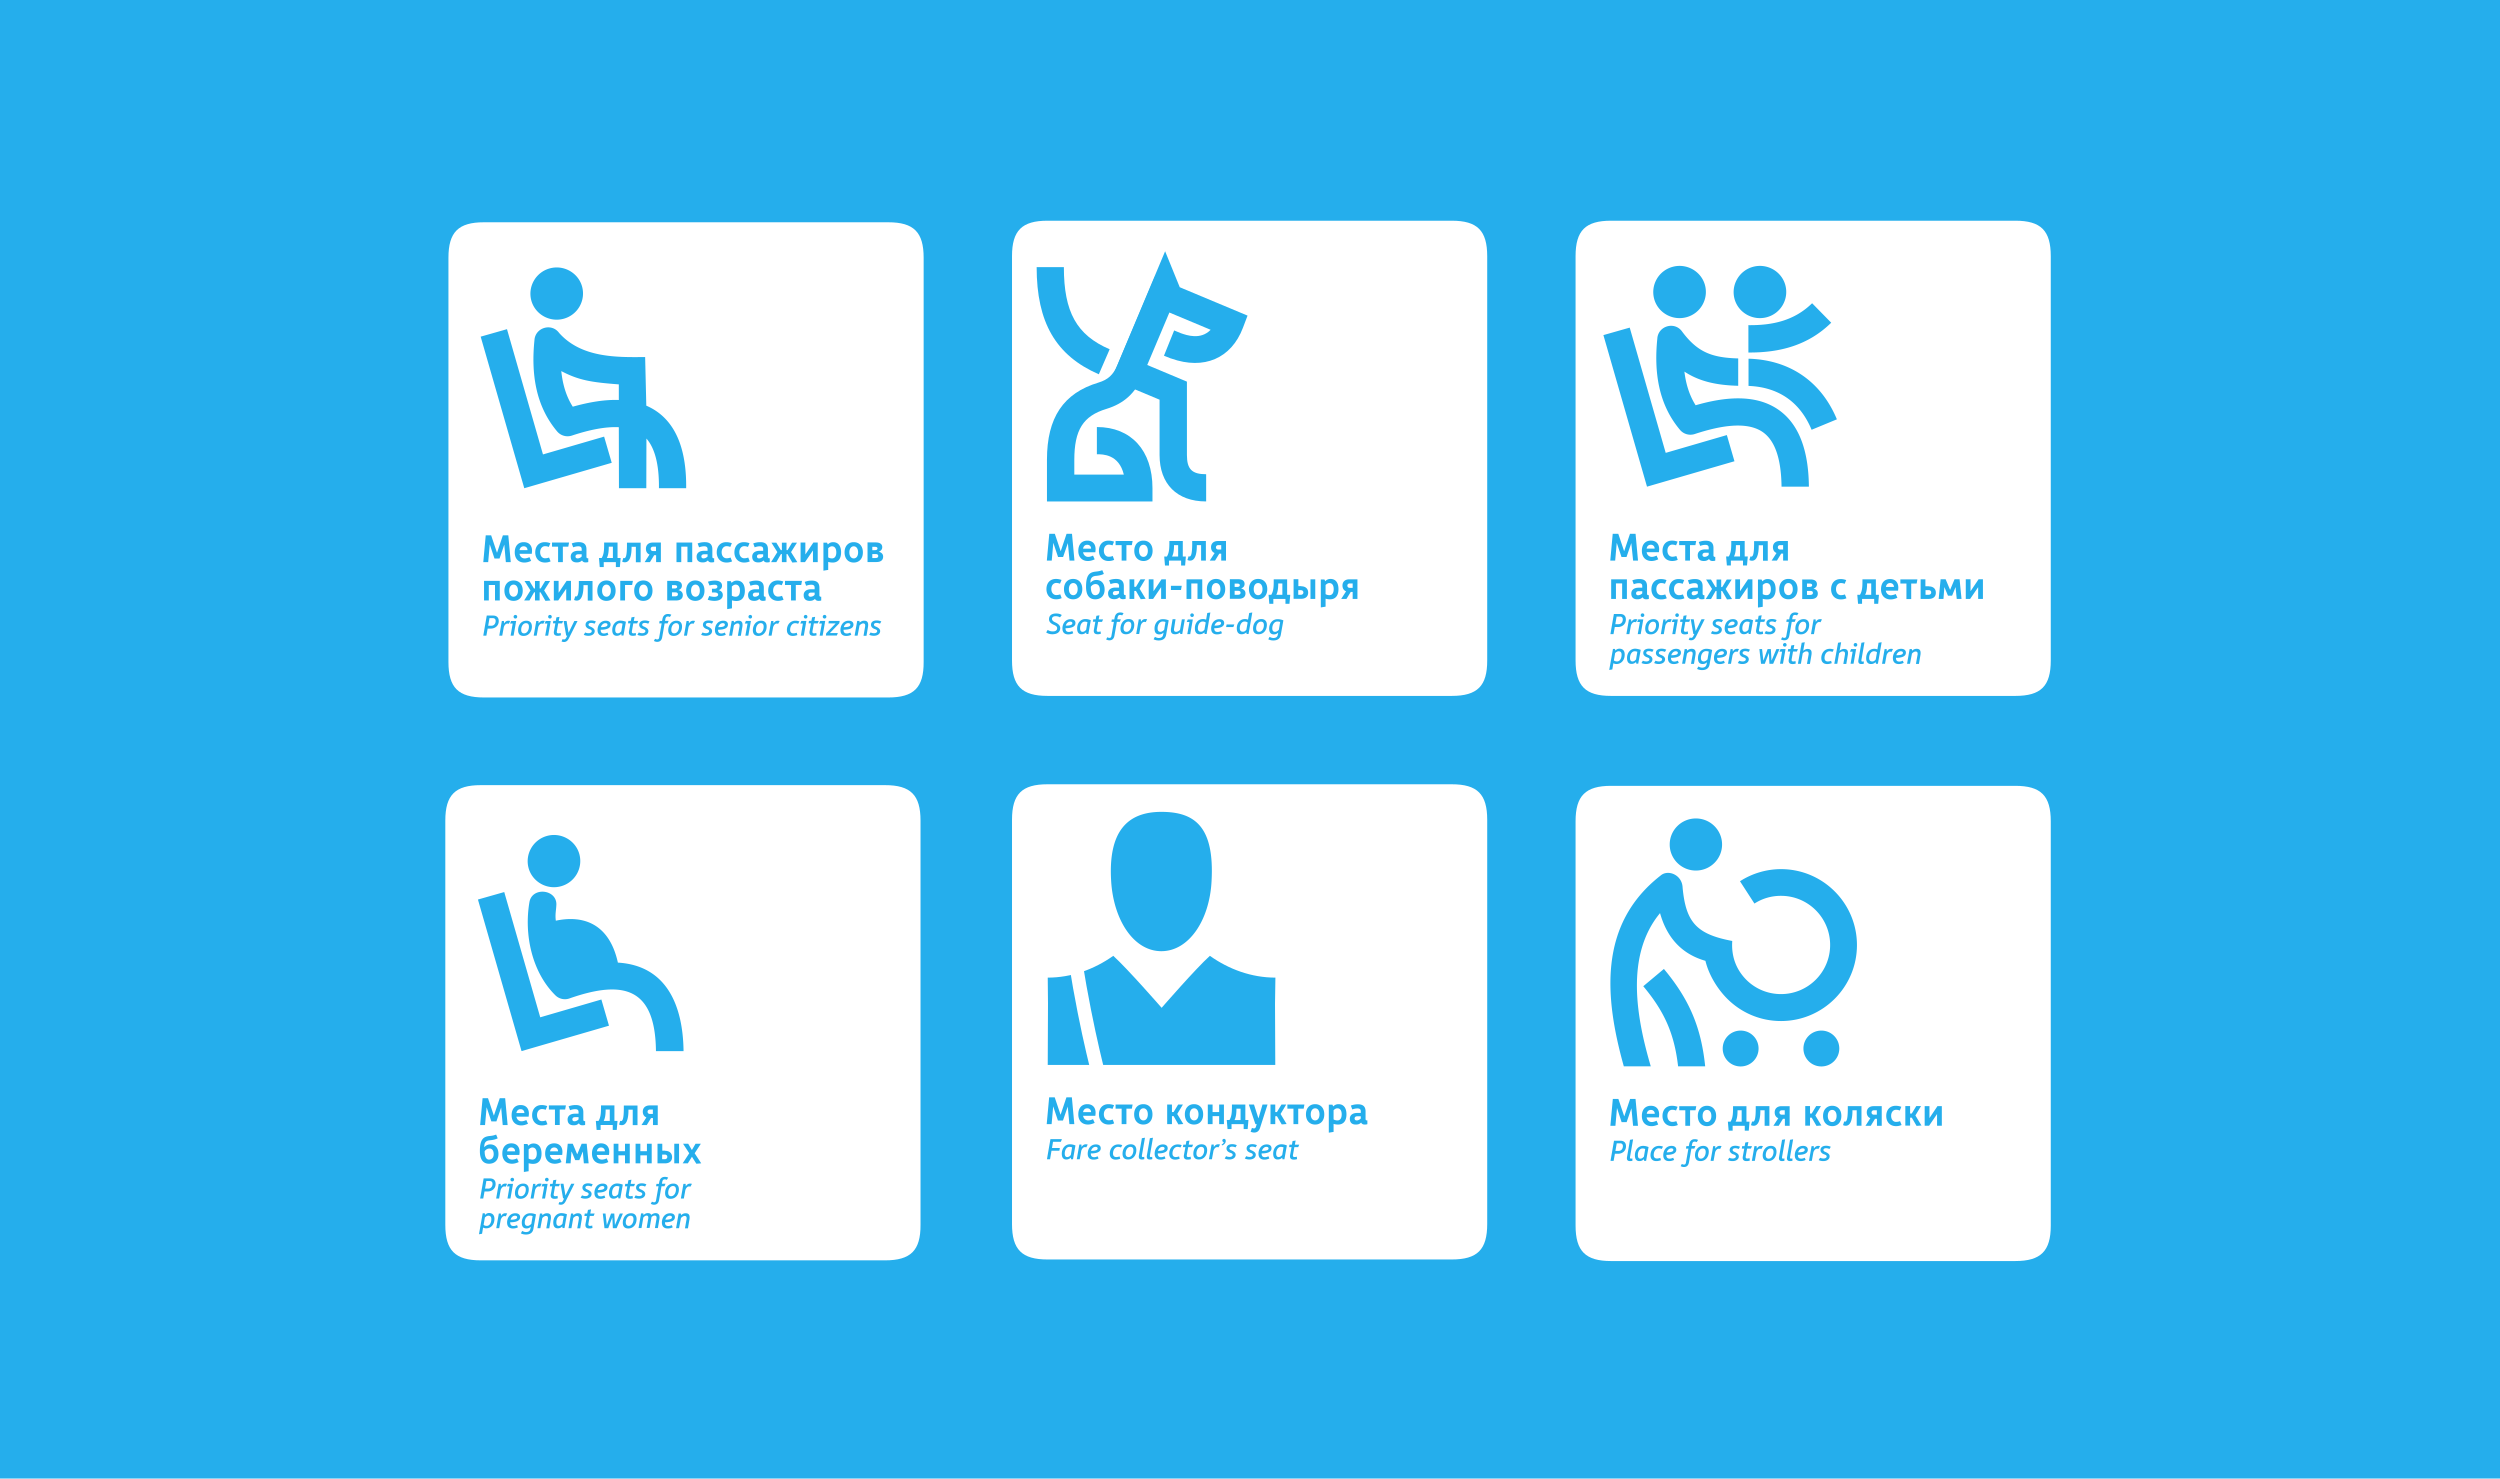 <svg width="1280" height="757" fill="none" xmlns="http://www.w3.org/2000/svg"><path fill="#25AEEC" d="M-1 0h1281v757H-1z"/><path fill-rule="evenodd" clip-rule="evenodd" d="M454.745 357.108h-206.98c-13.143 0-18.162-5.085-18.162-18.162V131.963c0-13.143 5.085-18.162 18.162-18.162h206.98c13.142 0 18.162 5.085 18.162 18.162v206.983c.066 13.143-5.02 18.162-18.162 18.162z" fill="#fff"/><path d="M258.2 278.845l-2.444 7.133h-2.576l-2.377-7.133h-.066l-.793 8.983h-2.509l1.255-13.738h2.773l2.972 8.85h.066l2.972-8.85h2.774l1.255 13.738h-2.51l-.792-8.983zm12.878 6.406l.859 1.916c-.991.462-2.18.858-3.435.858-2.972 0-4.953-1.915-4.953-5.217 0-3.303 1.783-5.218 4.623-5.218 2.642 0 4.227 1.651 4.227 4.425 0 .264-.066.991-.132 1.519h-6.274c.264 1.519 1.321 2.378 2.641 2.378.793 0 1.784-.33 2.444-.661zm-.991-3.566c0-1.123-.726-1.982-1.981-1.982-1.056 0-1.915.661-2.113 1.982h4.094zm11.822 5.746c-.858.396-1.849.594-2.84.594-3.236 0-5.019-2.311-5.019-5.217 0-2.906 1.651-5.218 4.887-5.218.925 0 1.982.198 2.84.528l-.792 1.916a4.965 4.965 0 00-1.916-.397c-1.453 0-2.509 1.255-2.509 3.105 0 1.849 1.056 3.104 2.509 3.104.661 0 1.453-.132 2.048-.397l.792 1.982zm.793-9.642h8.651l-.396 2.113h-2.774v7.924h-2.443v-7.924h-3.104v-2.113h.066zm15.124 3.433c0-.991-.463-1.519-1.717-1.519-.859 0-1.717.198-2.642.528l-.727-1.981c1.189-.462 2.378-.66 3.633-.66 3.038 0 3.896 1.585 3.896 3.698v3.831c0 .462.265.726.727.726h.198v1.915c-.264.132-.925.198-1.387.198-.858 0-1.453-.33-1.783-.99h-.066c-.727.726-1.519.99-2.642.99-1.915 0-3.104-.924-3.104-2.972 0-1.915 1.519-2.971 3.765-2.971h1.849v-.793zm0 3.698v-1.122h-1.783c-.925 0-1.387.462-1.387 1.122 0 .661.462.991 1.056.991.793 0 1.585-.396 2.114-.991zm10.236.794c.991-1.717 1.255-3.434 1.255-6.802v-1.123h6.869v7.925h1.585l-.397 4.623h-2.047v-2.509h-6.208v2.509h-2.047l-.397-4.623h1.387zm3.633-5.812c0 2.246-.198 4.293-.991 5.812h3.104v-5.812h-2.113zm11.689.131c0 5.217-1.188 7.859-3.434 7.859-.528 0-.991-.132-1.387-.33l.595-1.916c.132.066.264.132.462.132.793 0 1.387-1.32 1.387-6.67v-1.254h7v10.038h-2.443v-7.925h-2.246v.066h.066zm9.181 3.897c-1.189-.462-1.85-1.519-1.85-2.971 0-1.915 1.321-3.17 3.501-3.17h4.16v10.037h-2.443v-3.566h-.991l-2.179 3.566h-2.708l2.51-3.896zm1.783-1.783h1.519v-2.245h-1.519c-.727 0-1.189.462-1.189 1.123 0 .66.462 1.122 1.189 1.122zm20.077 5.679h-2.444v-7.924h-3.17v7.924h-2.443v-10.037h8.057v10.037zm7.859-6.604c0-.991-.462-1.519-1.717-1.519-.859 0-1.717.198-2.642.528l-.726-1.981c1.188-.462 2.377-.66 3.632-.66 3.038 0 3.897 1.585 3.897 3.698v3.831c0 .462.264.726.726.726h.198v1.915c-.264.132-.924.198-1.387.198-.858 0-1.453-.33-1.783-.99h-.066c-.726.726-1.519.99-2.642.99-1.915 0-3.104-.924-3.104-2.972 0-1.915 1.519-2.971 3.765-2.971h1.849v-.793zm0 3.698v-1.122h-1.783c-.925 0-1.387.462-1.387 1.122 0 .661.462.991 1.057.991.792 0 1.585-.396 2.113-.991zm12.548 2.511c-.858.396-1.849.594-2.84.594-3.236 0-5.019-2.311-5.019-5.217 0-2.906 1.651-5.218 4.887-5.218.925 0 1.982.198 2.84.528l-.792 1.916a4.965 4.965 0 00-1.916-.397c-1.453 0-2.509 1.255-2.509 3.105 0 1.849 1.056 3.104 2.509 3.104.661 0 1.453-.132 2.048-.397l.792 1.982zm9.048 0c-.858.396-1.849.594-2.84.594-3.236 0-5.019-2.311-5.019-5.217 0-2.906 1.651-5.218 4.887-5.218.925 0 1.982.198 2.84.528l-.792 1.916a4.965 4.965 0 00-1.916-.397c-1.453 0-2.509 1.255-2.509 3.105 0 1.849 1.056 3.104 2.509 3.104.661 0 1.453-.132 2.048-.397l.792 1.982zm6.869-6.209c0-.991-.463-1.519-1.717-1.519-.859 0-1.718.198-2.642.528l-.727-1.981c1.189-.462 2.378-.66 3.633-.66 3.038 0 3.896 1.585 3.896 3.698v3.831c0 .462.264.726.727.726h.198v1.915c-.264.132-.925.198-1.387.198-.859 0-1.453-.33-1.783-.99h-.066c-.727.726-1.519.99-2.642.99-1.915 0-3.104-.924-3.104-2.972 0-1.915 1.519-2.971 3.764-2.971h1.85v-.793zm0 3.698v-1.122h-1.783c-.925 0-1.387.462-1.387 1.122 0 .661.462.991 1.056.991.793 0 1.585-.396 2.114-.991zm12.416-1.254h-.462v4.16h-2.378v-4.16h-.462l-2.378 4.16h-2.708l3.236-5.151-3.037-4.821h2.509l2.312 3.83h.528v-3.83h2.378v3.83h.528l2.311-3.83h2.51l-3.038 4.821 3.236 5.151-2.576.199-2.509-4.359zm13.076-1.849l-4.094 6.009h-2.246v-10.037h2.444v6.009h.066l4.029-6.009h2.245v10.037h-2.444v-6.009zm7.728-3.17c.66-.661 1.518-1.057 2.575-1.057 2.84 0 4.095 2.179 4.095 5.217s-1.321 5.218-4.293 5.218a8.091 8.091 0 01-2.311-.331v4.095l-2.444.396v-14.331h1.849l.396.859h.133v-.066zm4.226 4.16c0-1.849-.726-3.104-2.245-3.104-.661 0-1.321.396-1.915.991v4.689c.528.33 1.254.528 1.981.528 1.321 0 2.179-1.122 2.179-3.104zm4.227.001c0-3.237 1.915-5.218 4.689-5.218s4.689 1.915 4.689 5.218c0 3.302-1.915 5.217-4.689 5.217s-4.689-1.981-4.689-5.217zm2.444 0c0 1.915.924 3.104 2.245 3.104 1.321 0 2.245-1.189 2.245-3.104 0-1.916-.924-3.105-2.245-3.105-1.255 0-2.245 1.189-2.245 3.105zm17.303 2.179c0 1.718-1.123 2.775-3.434 2.775h-4.557v-10.041h4.16c1.916 0 3.369.66 3.369 2.444 0 1.057-.595 1.85-1.718 2.246v.066c1.321.396 2.18 1.189 2.18 2.51zm-5.548-5.086v1.783h1.255c.859 0 1.387-.264 1.387-.859 0-.66-.594-.858-1.387-.858h-1.255v-.066zm0 3.699v2.114h1.585c.925 0 1.453-.33 1.453-1.057 0-.727-.528-.991-1.453-.991h-1.585v-.066zm-190.733 23.841h-2.443v-7.924h-3.17v7.924h-2.444v-10.037h8.057v10.037zm2.378-5.018c0-3.236 1.915-5.218 4.689-5.218s4.689 1.915 4.689 5.218c0 3.302-1.915 5.218-4.689 5.218s-4.689-1.916-4.689-5.218zm2.443 0c0 1.915.925 3.104 2.246 3.104s2.245-1.189 2.245-3.104c0-1.916-.924-3.104-2.245-3.104-1.321 0-2.246 1.188-2.246 3.104zm16.049.858h-.463v4.161h-2.377v-4.161h-.462l-2.378 4.161h-2.708l3.236-5.152-3.038-4.821h2.51l2.312 3.83h.528v-3.83h2.377v3.83h.529l2.311-3.83h2.51l-3.038 4.821 3.236 5.152-2.576.198-2.509-4.359zm13.143-1.849l-4.095 6.009h-2.246v-10.037h2.444v6.009h.066l4.029-6.009h2.245v10.037h-2.443v-6.009zm8.849-1.784c0 5.218-1.188 7.86-3.434 7.86-.528 0-.991-.132-1.387-.33l.595-1.915c.132.066.264.132.462.132.792 0 1.387-1.321 1.387-6.671v-1.255h7v10.039h-2.443v-7.926h-2.246v.066h.066zm7.067 2.775c0-3.236 1.915-5.218 4.689-5.218s4.689 1.915 4.689 5.218c0 3.302-1.915 5.218-4.689 5.218s-4.689-1.916-4.689-5.218zm2.444 0c0 1.915.924 3.104 2.245 3.104 1.321 0 2.246-1.189 2.246-3.104 0-1.916-.925-3.104-2.246-3.104s-2.245 1.188-2.245 3.104zm15.784-5.019l-.396 2.113h-3.633v7.924h-2.443v-10.037h6.472zm.66 5.019c0-3.236 1.916-5.218 4.689-5.218 2.774 0 4.689 1.915 4.689 5.218 0 3.302-1.915 5.218-4.689 5.218-2.773 0-4.689-1.916-4.689-5.218zm2.51 0c0 1.915.925 3.104 2.245 3.104 1.321 0 2.246-1.189 2.246-3.104 0-1.916-.925-3.104-2.246-3.104-1.32 0-2.245 1.188-2.245 3.104zm22.389 2.245c0 1.717-1.123 2.773-3.435 2.773h-4.557v-10.037h4.161c1.915 0 3.368.661 3.368 2.444 0 1.056-.594 1.848-1.717 2.245v.066c1.321.33 2.18 1.188 2.18 2.509zm-5.548-5.151v1.783h1.255c.858 0 1.387-.264 1.387-.858 0-.66-.595-.859-1.387-.859h-1.255v-.066zm0 3.698v2.113h1.585c.925 0 1.453-.33 1.453-1.056 0-.727-.528-.991-1.453-.991h-1.585v-.066zm7.265-.792c0-3.236 1.915-5.218 4.689-5.218s4.689 1.915 4.689 5.218c0 3.302-1.915 5.218-4.689 5.218s-4.689-1.916-4.689-5.218zm2.509 0c0 1.915.925 3.104 2.246 3.104s2.245-1.189 2.245-3.104c0-1.916-.924-3.104-2.245-3.104-1.321 0-2.246 1.188-2.246 3.104zm14.134-.264c1.321.396 2.113 1.188 2.113 2.509 0 1.783-1.519 2.972-4.293 2.972-1.188 0-2.641-.264-3.434-.594l.793-1.916c.66.265 1.783.463 2.641.463 1.123 0 1.916-.397 1.916-1.123 0-.66-.595-1.123-1.916-1.123h-1.254v-1.915h1.254c.859 0 1.519-.264 1.519-1.057 0-.594-.462-.99-1.453-.99-.726 0-1.717.132-2.575.396l-.793-1.915c.925-.396 2.576-.595 3.5-.595 2.246 0 3.699.859 3.699 2.642 0 .991-.528 1.849-1.717 2.246zm6.736-3.831c.66-.66 1.519-1.057 2.576-1.057 2.84 0 4.094 2.18 4.094 5.218s-1.32 5.217-4.292 5.217a8.135 8.135 0 01-2.312-.33v4.095l-2.443.396v-14.331h1.849l.396.858h.132v-.066zm4.161 4.095c0-1.849-.727-3.104-2.246-3.104-.66 0-1.321.396-1.915.99v4.69c.528.33 1.255.528 1.981.528 1.387 0 2.18-1.123 2.18-3.104zm9.774-1.519c0-.991-.462-1.519-1.717-1.519-.858 0-1.717.198-2.642.528l-.726-1.981c1.189-.462 2.377-.661 3.632-.661 3.038 0 3.897 1.585 3.897 3.699v3.83c0 .462.264.727.726.727h.198v1.915c-.264.132-.924.198-1.386.198-.859 0-1.453-.33-1.784-.991h-.066c-.726.727-1.519.991-2.641.991-1.916 0-3.104-.925-3.104-2.972 0-1.915 1.519-2.972 3.764-2.972h1.849v-.792zm0 3.632v-1.123h-1.783c-.925 0-1.387.463-1.387 1.123 0 .66.462.991 1.057.991.792 0 1.585-.331 2.113-.991zm12.549 2.51c-.859.396-1.85.595-2.84.595-3.236 0-5.02-2.312-5.02-5.218s1.652-5.218 4.888-5.218c.924 0 1.981.198 2.84.528l-.793 1.916a4.977 4.977 0 00-1.915-.396c-1.453 0-2.51 1.254-2.51 3.104 0 1.849 1.057 3.104 2.51 3.104.66 0 1.453-.132 2.047-.396l.793 1.981zm.792-9.642h8.652l-.397 2.113h-2.773v7.924h-2.444v-7.924h-3.104v-2.113h.066zm15.124 3.5c0-.991-.462-1.519-1.717-1.519-.859 0-1.717.198-2.642.528l-.726-1.981c1.188-.462 2.377-.661 3.632-.661 3.038 0 3.896 1.585 3.896 3.699v3.83c0 .462.265.727.727.727h.198v1.915c-.264.132-.925.198-1.387.198-.858 0-1.453-.33-1.783-.991h-.066c-.727.727-1.519.991-2.642.991-1.915 0-3.104-.925-3.104-2.972 0-1.915 1.519-2.972 3.765-2.972h1.849v-.792zm0 3.632v-1.123h-1.783c-.925 0-1.387.463-1.387 1.123 0 .66.462.991 1.056.991.793 0 1.586-.331 2.114-.991zM249.68 321.84l-.66 3.633h-1.585l1.783-10.303h3.236c1.849 0 2.906.991 2.906 2.84 0 2.245-1.717 3.83-4.095 3.83h-1.585zm.925-5.283l-.661 3.83h1.651c1.255 0 2.18-.99 2.18-2.443 0-.925-.528-1.453-1.453-1.453h-1.717v.066zm9.906 2.841a2.013 2.013 0 00-.726-.133c-.859 0-1.519.859-1.849 1.85l-.793 4.358h-1.519l1.321-7.528h1.057l.066 1.188h.066c.528-.792 1.122-1.321 2.179-1.321.33 0 .661.067.925.133l-.727 1.453zm.661-.199l.528-1.255h2.576l-1.321 7.529h-1.519l1.056-6.208h-1.32v-.066zm2.707-4.359c.529 0 .925.396.925.924a.903.903 0 01-.925.925.903.903 0 01-.924-.925c0-.528.462-.924.924-.924zm5.614 2.972c1.915 0 2.84 1.189 2.84 2.972 0 2.576-1.585 4.821-4.227 4.821-1.849 0-2.84-.991-2.84-2.972 0-2.575 1.585-4.821 4.227-4.821zm-1.123 6.472c1.387 0 2.444-1.519 2.444-3.434 0-1.188-.528-1.783-1.519-1.783-1.387 0-2.444 1.519-2.444 3.434 0 1.189.529 1.783 1.519 1.783zm9.775-4.886a2.015 2.015 0 00-.727-.133c-.858 0-1.519.859-1.849 1.85l-.792 4.358h-1.519l1.32-7.528h1.123l.066 1.188h.066c.529-.792 1.123-1.321 2.18-1.321.33 0 .66.067.924.133l-.792 1.453zm.726-.199l.529-1.255h2.575l-1.321 7.529h-1.519l1.123-6.208h-1.387v-.066zm2.708-4.359c.528 0 .925.396.925.924a.903.903 0 01-.925.925.903.903 0 01-.925-.925c0-.528.397-.924.925-.924zm3.302 1.254l1.585-.264-.396 2.113h2.245l-.528 1.255h-1.981l-.727 4.095v.264c0 .528.331.726.859.726.396 0 .66-.066 1.123-.198l.132 1.189a5.064 5.064 0 01-1.651.264c-1.189 0-1.982-.462-1.982-1.717 0-.198 0-.396.066-.66l.727-4.029h-1.255l.198-1.255h1.255l.33-1.783zm3.17 11.096c.198.132.463.198.793.198s.726-.198 1.057-.858l.528-1.057h-.528l-1.321-7.53h1.519l.99 5.945h.066l2.906-5.945h1.651l-4.491 8.983c-.726 1.453-1.651 1.783-2.443 1.783-.529 0-.925-.132-1.255-.264l.528-1.255zm16.445-4.095c0 1.52-1.387 2.444-3.236 2.444-.925 0-1.783-.198-2.378-.528l.727-1.189c.528.264 1.123.396 1.849.396.66 0 1.519-.33 1.519-1.056 0-.661-.66-.859-1.387-1.123-.726-.264-1.783-.925-1.783-2.114 0-1.519 1.255-2.245 2.906-2.245.858 0 1.717.198 2.377.528l-.66 1.123c-.528-.198-1.123-.396-1.783-.396-.661 0-1.321.264-1.321.924 0 .595.66.859 1.189 1.057.924.462 1.981 1.057 1.981 2.179zm1.453-.462c0-2.575 1.519-4.821 4.227-4.821 1.453 0 2.443.661 2.443 1.982 0 1.518-1.32 2.641-5.085 2.641 0 1.189.396 1.915 1.717 1.915.661 0 1.189-.198 1.783-.462l.463 1.123a5.683 5.683 0 01-2.576.594c-2.047 0-2.972-1.189-2.972-2.972zm1.717-1.519c2.84 0 3.368-.594 3.368-1.254 0-.529-.462-.793-1.056-.793-1.057 0-1.982.859-2.312 2.047zm12.813-2.774l-1.255 7.066h-.991l-.132-.792h-.066c-.594.594-1.321.925-2.245.925-1.652 0-2.312-1.189-2.312-2.972 0-2.576 1.585-4.821 4.227-4.821a8.998 8.998 0 012.774.594zm-5.482 4.161c0 1.122.396 1.783 1.255 1.783.726 0 1.321-.396 1.849-1.057l.66-3.896c-.396-.132-.792-.264-1.386-.264-1.387 0-2.378 1.519-2.378 3.434zm8.321-6.407l1.585-.264-.396 2.113h2.246l-.529 1.255h-1.981l-.727 4.095v.264c0 .528.331.726.859.726.396 0 .66-.066 1.123-.198l.132 1.189a5.064 5.064 0 01-1.651.264c-1.189 0-1.981-.462-1.981-1.717 0-.198-.001-.396.066-.66l.726-4.029h-1.255l.198-1.255h1.255l.33-1.783zm8.652 7.001c0 1.52-1.387 2.444-3.236 2.444-.925 0-1.783-.198-2.378-.528l.727-1.189c.528.264 1.123.396 1.849.396.661 0 1.519-.33 1.519-1.056 0-.661-.66-.859-1.387-1.123-.726-.264-1.783-.925-1.783-2.114 0-1.519 1.255-2.245 2.906-2.245.859 0 1.717.198 2.378.528l-.661 1.123c-.528-.198-1.123-.396-1.783-.396-.661 0-1.321.264-1.321.924 0 .595.66.859 1.189 1.057.924.462 1.981 1.057 1.981 2.179zm10.369-5.151l-.528 1.255h-1.52l-1.254 7.133c-.331 1.717-1.321 2.312-2.576 2.312-.594 0-1.189-.199-1.651-.463l.594-1.123c.397.199.661.331 1.123.331.528 0 .859-.265.991-1.057l1.255-7.133h-1.255l.198-1.255h1.255l.198-.991c.33-1.783 1.387-2.576 2.84-2.576.726 0 1.188.132 1.717.396l-.727 1.123a2.25 2.25 0 00-1.056-.264c-.661 0-1.123.396-1.255 1.255l-.198.991h1.849v.066zm4.029-.132c1.915 0 2.839 1.189 2.839 2.972 0 2.576-1.585 4.821-4.226 4.821-1.85 0-2.84-.991-2.84-2.972.066-2.575 1.585-4.821 4.227-4.821zm-1.123 6.472c1.387 0 2.443-1.519 2.443-3.434 0-1.188-.528-1.783-1.519-1.783-1.387 0-2.443 1.519-2.443 3.434 0 1.189.528 1.783 1.519 1.783zm9.84-4.886a2.013 2.013 0 00-.726-.133c-.859 0-1.519.859-1.849 1.85l-.793 4.358h-1.519l1.321-7.528h1.123l.066 1.188h.066c.528-.792 1.122-1.321 2.179-1.321.33 0 .661.067.925.133l-.793 1.453zm9.511 3.697c0 1.52-1.387 2.444-3.237 2.444-.924 0-1.783-.198-2.377-.528l.726-1.189c.529.264 1.123.396 1.85.396.66 0 1.519-.33 1.519-1.056 0-.661-.661-.859-1.387-1.123-.727-.264-1.783-.925-1.783-2.114 0-1.519 1.254-2.245 2.905-2.245.859 0 1.718.198 2.378.528l-.66 1.123c-.529-.198-1.123-.396-1.784-.396-.66 0-1.32.264-1.32.924 0 .595.66.859 1.188 1.057.925.462 1.982 1.057 1.982 2.179zm1.452-.462c0-2.575 1.519-4.821 4.227-4.821 1.453 0 2.444.661 2.444 1.982 0 1.518-1.321 2.641-5.085 2.641 0 1.189.396 1.915 1.717 1.915.66 0 1.188-.198 1.783-.462l.462 1.123a5.68 5.68 0 01-2.576.594c-2.047 0-2.972-1.189-2.972-2.972zm1.718-1.519c2.839 0 3.368-.594 3.368-1.254 0-.529-.463-.793-1.057-.793-1.123 0-1.981.859-2.311 2.047zm7.066 4.359h-1.519l1.321-7.528h1.057l.132.792h.066c.726-.66 1.453-.925 2.245-.925 1.387 0 2.048.661 2.048 2.048 0 .264 0 .66-.066.99l-.793 4.689h-1.519l.793-4.557c.066-.264.066-.462.066-.66 0-.792-.33-1.123-1.057-1.123-.594 0-1.321.463-1.849 1.057l-.925 5.217zm6.539-6.274l.528-1.255h2.576l-1.321 7.529h-1.519l1.123-6.208h-1.387v-.066zm2.773-4.359c.529 0 .925.396.925.924a.903.903 0 01-.925.925.903.903 0 01-.924-.925c0-.528.396-.924.924-.924zm5.548 2.972c1.915 0 2.84 1.189 2.84 2.972 0 2.576-1.585 4.821-4.227 4.821-1.849 0-2.84-.991-2.84-2.972.066-2.575 1.585-4.821 4.227-4.821zm-1.123 6.472c1.387 0 2.444-1.519 2.444-3.434 0-1.188-.529-1.783-1.519-1.783-1.387 0-2.444 1.519-2.444 3.434 0 1.189.528 1.783 1.519 1.783zm9.841-4.886a2.019 2.019 0 00-.727-.133c-.858 0-1.519.859-1.849 1.85l-.793 4.358h-1.519l1.321-7.528h1.123l.066 1.188h.066c.529-.792 1.123-1.321 2.18-1.321.33 0 .66.067.924.133l-.792 1.453zm4.491 3.235c0-2.707 1.717-4.821 4.359-4.821.792 0 1.453.133 2.047.397l-.661 1.188a3.989 3.989 0 00-1.585-.33c-1.386 0-2.509 1.453-2.509 3.434 0 1.189.66 1.783 1.651 1.783.528 0 1.189-.132 1.717-.33l.33 1.189c-.66.264-1.519.462-2.311.462-1.982 0-3.038-1.189-3.038-2.972zm6.868-3.434l.529-1.255h2.575l-1.321 7.529h-1.519l1.057-6.208h-1.321v-.066zm2.708-4.359c.528 0 .925.396.925.924a.903.903 0 01-.925.925.903.903 0 01-.925-.925c0-.528.463-.924.925-.924zm3.302 1.254l1.585-.264-.396 2.113h2.245l-.528 1.255h-1.981l-.727 4.095v.264c0 .528.33.726.859.726.396 0 .66-.066 1.123-.198l.132 1.189a5.064 5.064 0 01-1.651.264c-1.189 0-1.982-.462-1.982-1.717 0-.198 0-.396.066-.66l.727-4.029h-1.255l.198-1.255h1.255l.33-1.783zm3.632 3.105l.529-1.255h2.576l-1.321 7.529h-1.519l1.122-6.208h-1.387v-.066zm2.774-4.359c.529 0 .925.396.925.924a.903.903 0 01-.925.925.903.903 0 01-.924-.925c0-.528.396-.924.924-.924zm2.18 3.103h5.547l-.198 1.189-4.755 4.954v.066h4.029l-.529 1.255h-5.613l.198-1.189 4.755-4.954v-.066h-3.632l.198-1.255zm5.944 4.69c0-2.575 1.519-4.821 4.226-4.821 1.453 0 2.444.661 2.444 1.982 0 1.518-1.321 2.641-5.085 2.641 0 1.189.396 1.915 1.717 1.915.66 0 1.189-.198 1.783-.462l.462 1.123a5.68 5.68 0 01-2.575.594c-2.048 0-2.972-1.189-2.972-2.972zm1.717-1.519c2.84 0 3.368-.594 3.368-1.254 0-.529-.462-.793-1.123-.793-1.056 0-1.915.859-2.245 2.047zm7.066 4.359h-1.519l1.321-7.528h1.123l.132.792h.066c.727-.66 1.453-.925 2.246-.925 1.387 0 2.047.661 2.047 2.048 0 .264 0 .66-.066.99l-.793 4.689h-1.519l.793-4.557c.066-.264.066-.462.066-.66 0-.792-.33-1.123-1.057-1.123-.594 0-1.321.463-1.849 1.057l-.991 5.217zm11.558-2.378c0 1.52-1.387 2.444-3.236 2.444-.925 0-1.783-.198-2.378-.528l.727-1.189c.528.264 1.122.396 1.849.396.66 0 1.519-.33 1.519-1.056 0-.661-.66-.859-1.387-1.123-.726-.264-1.783-.925-1.783-2.114 0-1.519 1.255-2.245 2.906-2.245.858 0 1.717.198 2.377.528l-.66 1.123c-.528-.198-1.123-.396-1.783-.396-.661 0-1.321.264-1.321.924 0 .595.66.859 1.189 1.057.924.462 1.981 1.057 1.981 2.179zm-133.738-73.111l-.066-31.239c-6.736-.33-14.926 1.255-24.04 4.293-2.641.858-5.613.132-7.528-2.114-11.228-13.34-13.341-29.983-11.624-46.759.396-6.406 8.718-8.982 12.614-3.698 11.294 12.68 29.059 12.548 44.051 12.35l.595 24.899c16.841 7.264 20.605 25.625 20.407 42.268h-13.935c.132-12.351-2.18-20.606-6.406-25.427l-.066 25.427h-14.002zm-3.698-13.011l-44.777 13.011-22.323-77.602 13.473-3.83 18.426 64.128 31.304-9.114 3.897 13.407zm-31.767-99.528c7.133-1.981 14.596 2.179 16.577 9.246 1.981 7.133-2.179 14.53-9.378 16.511-7.133 1.981-14.596-2.179-16.577-9.246-1.981-7.133 2.245-14.53 9.378-16.511zm35.399 67.365v-7.992c-13.935-1.056-20.407-2.047-29.455-6.802.66 6.472 2.378 12.746 5.878 18.228 8.519-2.378 16.445-3.698 23.577-3.434z" fill="#25AEEC"/><path fill-rule="evenodd" clip-rule="evenodd" d="M743.29 356.304H536.31c-13.143 0-18.162-5.084-18.162-18.157v-206.99c0-13.139 5.085-18.157 18.162-18.157h206.98c13.142 0 18.161 5.084 18.161 18.157v206.924c.067 13.139-5.019 18.223-18.161 18.223z" fill="#fff"/><path d="M546.745 278.064l-2.444 7.13h-2.576l-2.377-7.13h-.066l-.793 8.979h-2.51l1.255-13.732h2.84l2.972 8.846h.066l2.972-8.846h2.774l1.255 13.732h-2.51l-.858-8.979zm12.878 6.405l.859 1.915c-.991.462-2.18.858-3.435.858-2.972 0-4.953-1.915-4.953-5.217 0-3.301 1.783-5.216 4.623-5.216 2.642 0 4.227 1.65 4.227 4.424 0 .264-.066.991-.132 1.519h-6.274c.264 1.519 1.321 2.377 2.641 2.377.793 0 1.784-.33 2.444-.66zm-.991-3.566c0-1.123-.726-1.981-1.981-1.981-1.057 0-1.915.66-2.113 1.981h4.094zm11.822 5.745c-.858.396-1.849.594-2.84.594-3.236 0-4.953-2.311-4.953-5.217 0-2.905 1.651-5.216 4.887-5.216.925 0 1.982.198 2.84.528l-.792 1.915a4.982 4.982 0 00-1.916-.396c-1.453 0-2.509 1.254-2.509 3.103 0 1.849 1.056 3.104 2.509 3.104.661 0 1.453-.132 2.048-.396l.726 1.981zm.793-9.64h8.651l-.396 2.113h-2.774v7.922h-2.443v-7.922h-3.104v-2.113h.066zm9.51 5.017c0-3.235 1.915-5.216 4.689-5.216s4.689 1.915 4.689 5.216c0 3.236-1.915 5.217-4.689 5.217-2.774-.066-4.689-1.981-4.689-5.217zm2.443 0c0 1.915.925 3.104 2.246 3.104s2.245-1.189 2.245-3.104-.924-3.103-2.245-3.103c-1.321 0-2.246 1.122-2.246 3.103zm14.266 2.906c.991-1.717 1.255-3.433 1.255-6.801v-1.122h6.868v7.923h1.585l-.396 4.622h-2.047v-2.509h-6.209v2.509h-2.047l-.396-4.622h1.387zm3.632-5.81c0 2.245-.198 4.291-.99 5.81h3.104v-5.81h-2.114zm11.69.066c0 5.215-1.189 7.856-3.434 7.856-.529 0-.991-.132-1.387-.33l.594-1.915c.132.066.264.132.462.132.793 0 1.387-1.32 1.387-6.668v-1.254h7.001v10.035h-2.444v-7.922h-2.245v.066h.066zm9.114 3.961c-1.189-.462-1.849-1.519-1.849-2.971 0-1.915 1.32-3.169 3.5-3.169h4.161v10.035h-2.444v-3.565h-.991l-2.179 3.565h-2.708l2.51-3.895zm1.849-1.783h1.519v-2.244h-1.519c-.726 0-1.189.462-1.189 1.122 0 .66.463 1.122 1.189 1.122zm-80.176 24.89c-.859.396-1.85.594-2.84.594-3.237 0-4.954-2.311-4.954-5.215 0-2.905 1.652-5.216 4.888-5.216.924 0 1.981.198 2.84.528l-.793 1.915a4.977 4.977 0 00-1.915-.396c-1.453 0-2.51 1.254-2.51 3.103 0 1.848 1.057 3.103 2.51 3.103.66 0 1.453-.133 2.047-.397l.727 1.981zm1.188-4.621c0-3.235 1.916-5.216 4.689-5.216 2.774 0 4.689 1.915 4.689 5.216 0 3.235-1.915 5.215-4.689 5.215-2.773 0-4.689-1.98-4.689-5.215zm2.51 0c0 1.914.925 3.103 2.245 3.103 1.321 0 2.246-1.189 2.246-3.103 0-1.915-.925-3.103-2.246-3.103-1.32 0-2.245 1.188-2.245 3.103zm11.029-3.235c.793-.858 1.783-1.452 3.038-1.452 2.444 0 4.227 1.65 4.227 4.951 0 3.235-2.047 4.952-4.821 4.952-3.236 0-4.689-2.443-4.689-6.404 0-6.14 1.783-7.46 5.019-7.79 1.453-.132 2.245-.33 3.302-.726l.793 1.914c-1.123.594-2.51.858-3.831.99-2.113.132-3.104 1.057-3.038 3.565zm.198 2.047c0 2.839.793 4.291 2.246 4.291 1.321 0 2.377-.924 2.377-2.839 0-1.914-.924-2.838-2.113-2.838-.859-.066-1.849.396-2.51 1.386zm14.464-.397c0-.99-.462-1.518-1.717-1.518-.859 0-1.717.198-2.642.528l-.727-1.981c1.189-.462 2.378-.66 3.633-.66 3.038 0 3.896 1.585 3.896 3.697v3.83c0 .462.265.726.727.726h.198v1.914c-.264.132-.925.198-1.387.198-.858 0-1.453-.33-1.783-.99h-.066c-.727.726-1.519.99-2.642.99-1.915 0-3.104-.924-3.104-2.971 0-1.914 1.519-2.971 3.765-2.971h1.849v-.792zm0 3.697v-1.122h-1.783c-.925 0-1.387.462-1.387 1.122 0 .661.462.991 1.056.991.859 0 1.585-.396 2.114-.991zm8.652-1.186h-.859v4.093h-2.444v-10.036h2.444v3.83h.859l2.311-3.83h2.444l-2.906 4.82 3.104 5.15-2.51.198-2.443-4.225zm12.878-1.916l-4.095 6.008h-2.245v-10.035h2.443v6.008h.066l4.029-6.008h2.246v10.035h-2.444v-6.008zm5.019 1.452v-2.178h5.548l-.396 2.178h-5.152zm16.049 4.556h-2.444v-7.922h-3.17v7.922h-2.444v-10.035h8.058v10.035zm2.377-5.018c0-3.235 1.915-5.216 4.689-5.216s4.689 1.915 4.689 5.216c0 3.235-1.915 5.215-4.689 5.215s-4.689-1.98-4.689-5.215zm2.444 0c0 1.914.924 3.103 2.245 3.103 1.321 0 2.246-1.189 2.246-3.103 0-1.915-.925-3.103-2.246-3.103s-2.245 1.188-2.245 3.103zm17.303 2.179c0 1.717-1.123 2.773-3.434 2.773h-4.557v-10.035h4.161c1.915 0 3.368.66 3.368 2.443 0 1.056-.595 1.848-1.717 2.244v.066c1.321.397 2.179 1.189 2.179 2.509zm-5.547-5.083v1.782h1.254c.859 0 1.387-.264 1.387-.858 0-.66-.594-.858-1.387-.858h-1.254v-.066zm0 3.697v2.112h1.585c.924 0 1.452-.33 1.452-1.056s-.528-.99-1.452-.99h-1.585v-.066zm7.33-.793c0-3.235 1.916-5.216 4.689-5.216 2.774 0 4.69 1.915 4.69 5.216 0 3.235-1.916 5.215-4.69 5.215-2.773 0-4.689-1.98-4.689-5.215zm2.444 0c0 1.914.925 3.103 2.245 3.103 1.321 0 2.246-1.189 2.246-3.103 0-1.915-.925-3.103-2.246-3.103-1.32 0-2.245 1.188-2.245 3.103zm8.982 2.906c.99-1.716 1.255-3.433 1.255-6.8v-1.123h6.868v7.923h1.585l-.396 4.622h-2.047v-2.509h-6.208v2.509h-2.048l-.396-4.622h1.387zm3.566-5.81c0 2.245-.198 4.292-.99 5.81h3.104v-5.81h-2.114zm11.756 1.452c2.179 0 3.566 1.189 3.566 3.236s-1.387 3.169-3.566 3.169h-3.897v-10.036h2.444v3.565h1.453v.066zm-1.519 2.047v2.311h1.321c.792 0 1.321-.462 1.321-1.188 0-.661-.463-1.189-1.321-1.189h-1.321v.066zm8.718 4.424h-2.444v-10.036h2.444v10.036zm5.217-9.179c.66-.66 1.519-1.056 2.576-1.056 2.84 0 4.094 2.179 4.094 5.216 0 3.037-1.32 5.216-4.292 5.216a8.135 8.135 0 01-2.312-.33v4.093l-2.443.396v-14.327h1.849l.396.858h.132v-.066zm4.227 4.16c0-1.849-.727-3.103-2.246-3.103-.66 0-1.32.396-1.915.99v4.688c.528.33 1.255.528 1.981.528 1.387 0 2.18-1.122 2.18-3.103zm6.34 1.123c-1.189-.462-1.849-1.518-1.849-2.971 0-1.914 1.321-3.169 3.5-3.169h4.161v10.035h-2.444v-3.565h-.99l-2.18 3.565h-2.708l2.51-3.895zm1.849-1.782h1.519v-2.245h-1.519c-.726 0-1.189.462-1.189 1.122 0 .66.463 1.123 1.189 1.123zm-150.711 17.694c1.123.528 2.51 1.386 2.51 2.905 0 2.047-1.585 3.169-4.029 3.169-1.32 0-2.245-.33-3.17-.924l.793-1.321c.726.529 1.519.793 2.642.793 1.32 0 2.179-.529 2.179-1.651 0-.924-.793-1.32-1.849-1.783-1.123-.528-2.312-1.32-2.312-2.773 0-1.914 1.321-2.971 3.633-2.971 1.188 0 2.179.264 2.906.793l-.925 1.188c-.661-.396-1.387-.594-2.312-.594-1.056 0-1.783.528-1.783 1.386.066.991.991 1.453 1.717 1.783zm3.633 3.17c0-2.576 1.519-4.821 4.226-4.821 1.453 0 2.444.66 2.444 1.981 0 1.519-1.321 2.642-5.085 2.642 0 1.188.396 1.915 1.717 1.915.66 0 1.189-.198 1.783-.463l.462 1.123a5.68 5.68 0 01-2.575.595c-2.048 0-2.972-1.189-2.972-2.972zm1.717-1.519c2.84 0 3.368-.595 3.368-1.255 0-.528-.462-.793-1.123-.793-.99 0-1.915.859-2.245 2.048zm12.812-2.773l-1.255 7.063h-.99l-.132-.792h-.066c-.595.594-1.321.924-2.246.924-1.651 0-2.311-1.188-2.311-2.97 0-2.575 1.585-4.819 4.227-4.819 1.056 0 1.915.264 2.773.594zm-5.481 4.159c0 1.122.396 1.782 1.254 1.782.727 0 1.321-.396 1.85-1.056l.66-3.895c-.396-.132-.792-.264-1.387-.264-1.387 0-2.377 1.519-2.377 3.433zm8.321-6.405l1.585-.264-.396 2.113h2.245l-.528 1.254h-1.981l-.727 4.094v.264c0 .528.33.726.859.726.396 0 .66-.066 1.122-.198l.133 1.188a5.064 5.064 0 01-1.651.264c-1.189 0-1.982-.462-1.982-1.716 0-.198 0-.396.066-.66l.727-4.028h-1.255l.198-1.254h1.255l.33-1.783zm12.548 1.85l-.528 1.254h-1.519l-1.255 7.13c-.33 1.717-1.321 2.311-2.575 2.311-.595 0-1.255-.198-1.652-.462l.595-1.123c.396.198.66.33 1.123.33.528 0 .858-.264.99-1.056l1.255-7.13h-1.255l.198-1.254h1.255l.198-.99c.331-1.783 1.387-2.575 2.84-2.575.727 0 1.189.132 1.717.396l-.726 1.122a2.254 2.254 0 00-1.057-.264c-.66 0-1.123.396-1.255 1.255l-.198.99h1.849v.066zm4.029-.198c1.915 0 2.84 1.188 2.84 2.971 0 2.574-1.585 4.818-4.227 4.818-1.849 0-2.84-.99-2.84-2.97.066-2.575 1.585-4.819 4.227-4.819zm-1.123 6.535c1.387 0 2.444-1.518 2.444-3.432 0-1.189-.529-1.783-1.519-1.783-1.387 0-2.444 1.519-2.444 3.433 0 1.188.529 1.782 1.519 1.782zm9.841-4.95c-.199-.066-.397-.132-.727-.132-.858 0-1.519.858-1.849 1.848l-.793 4.358h-1.519l1.321-7.527h1.057l.066 1.189h.066c.528-.793 1.123-1.321 2.18-1.321.33 0 .66.066.924.132l-.726 1.453zm8.915 6.337l.199-.925h-.066c-.661.594-1.321.859-2.114.859-1.651 0-2.443-.991-2.443-2.972 0-2.575 1.651-4.819 4.292-4.819 1.057 0 1.982.198 2.972.594l-1.32 7.395c-.331 1.98-1.718 2.905-3.831 2.905-.991 0-1.783-.198-2.576-.594l.661-1.255c.594.33 1.255.594 2.047.594 1.255-.066 1.981-.528 2.179-1.782zm-2.839-3.17c0 1.189.462 1.783 1.453 1.783.594 0 1.32-.396 1.915-1.056l.66-3.962c-.462-.198-.924-.264-1.519-.264-1.453.066-2.509 1.585-2.509 3.499zm8.453 0c-.066.264-.066.462-.066.66 0 .793.396 1.123 1.123 1.123.594 0 1.519-.462 1.981-1.057l.925-5.347h1.519l-1.321 7.526h-.991l-.132-.792h-.066c-.726.66-1.651.924-2.509.924-1.387 0-2.114-.66-2.114-2.047 0-.264 0-.66.066-.99l.793-4.687h1.519l-.727 4.687zm6.472-3.301l.529-1.254h2.575l-1.32 7.527h-1.519l1.122-6.207h-1.387v-.066zm2.708-4.357c.529 0 .925.396.925.924a.903.903 0 01-.925.925.903.903 0 01-.924-.925c0-.528.396-.924.924-.924zm5.614 2.906c.66 0 1.189.132 1.585.33l.594-3.433 1.585-.264-1.915 11.024h-.99l-.133-.792h-.066c-.66.594-1.387.924-2.377.924-1.519 0-2.444-.99-2.444-2.97-.066-2.575 1.519-4.819 4.161-4.819zm.726 5.479l.661-3.697c-.396-.33-.925-.528-1.585-.528-1.387 0-2.444 1.518-2.444 3.433 0 1.188.529 1.782 1.519 1.782.727.066 1.255-.33 1.849-.99zm3.435-.593c0-2.576 1.519-4.821 4.226-4.821 1.453 0 2.444.66 2.444 1.981 0 1.519-1.321 2.642-5.085 2.642 0 1.188.396 1.915 1.717 1.915.66 0 1.189-.198 1.783-.463l.462 1.123a5.68 5.68 0 01-2.575.595c-2.048 0-2.972-1.189-2.972-2.972zm1.717-1.519c2.84 0 3.368-.595 3.368-1.255 0-.528-.462-.793-1.057-.793-1.056 0-1.981.859-2.311 2.048zm5.944.727l.264-1.322h3.962l-.528 1.322h-3.698zm9.642-4.094c.661 0 1.189.132 1.585.33l.595-3.433 1.585-.264-1.916 11.024h-.99l-.132-.792h-.066c-.661.594-1.387.924-2.378.924-1.519 0-2.444-.99-2.444-2.97-.066-2.575 1.519-4.819 4.161-4.819zm.727 5.479l.66-3.697c-.396-.33-.925-.528-1.585-.528-1.387 0-2.444 1.518-2.444 3.433 0 1.188.529 1.782 1.519 1.782.727.066 1.321-.33 1.85-.99zm7.661-5.479c1.915 0 2.839 1.188 2.839 2.971 0 2.574-1.585 4.818-4.226 4.818-1.85 0-2.84-.99-2.84-2.97 0-2.575 1.585-4.819 4.227-4.819zm-1.123 6.535c1.387 0 2.443-1.518 2.443-3.432 0-1.189-.528-1.783-1.519-1.783-1.387 0-2.443 1.519-2.443 3.433 0 1.188.528 1.782 1.519 1.782zm9.576 1.387l.198-.925h-.066c-.66.594-1.321.859-2.113.859-1.651 0-2.444-.991-2.444-2.972 0-2.575 1.651-4.819 4.293-4.819 1.057 0 1.981.198 2.972.594l-1.321 7.395c-.33 1.98-1.717 2.905-3.83 2.905-.991 0-1.784-.198-2.576-.594l.66-1.255c.595.33 1.255.594 2.048.594 1.254-.066 1.981-.528 2.179-1.782zm-2.84-3.17c0 1.189.462 1.783 1.453 1.783.594 0 1.321-.396 1.915-1.056l.661-3.962c-.462-.198-.925-.264-1.519-.264-1.453.066-2.51 1.585-2.51 3.499z" fill="#25AEEC"/><path d="M600.809 233.912l-10.866 8.721 21.746 27.082 10.867-8.721-21.747-27.082z" fill="#fff"/><path d="M562.595 191.637c-21.993-9.574-31.833-26.477-31.833-54.867h13.935c0 22.976 6.538 34.795 23.445 42.058l-5.547 12.809zm54.882 65.099c-14.86 0-23.776-8.913-23.776-23.769v-28.325l-19.416-8.121 5.415-12.875 28.003 11.753v37.568c0 7.263 2.575 9.838 9.84 9.838v13.931h-.066zm-48.542-62.325l27.606-65.763 7.463 18.356" fill="#25AEEC"/><path d="M590.003 256.739h-53.958v-21.393c0-21.524 8.388-34.069 26.418-39.483 4.821-1.452 7.529-3.961 9.642-8.847l19.152-45.293 47.486 19.873-2.378 6.273c-5.944 15.648-19.945 21.656-36.654 15.714l-.264-.066-3.5-1.387 5.217-12.941 3.368 1.387c3.17 1.122 10.171 3.565 15.322-1.717l-21.134-8.847-13.737 32.55c-3.698 8.781-9.576 14.064-18.426 16.771-12.02 3.631-16.511 10.762-16.511 26.212v7.46h25.361c-2.51-10.432-10.765-10.432-13.803-10.432v-13.931c17.568 0 28.465 12.017 28.465 31.296v6.801h-.066z" fill="#25AEEC"/><path fill-rule="evenodd" clip-rule="evenodd" d="M743.29 644.852H536.31c-13.143 0-18.162-5.085-18.162-18.162V419.707c0-13.143 5.085-18.162 18.162-18.162h206.98c13.143 0 18.162 5.085 18.162 18.162V626.69c0 13.143-5.019 18.162-18.162 18.162z" fill="#fff"/><path d="M652.81 513.819l.133 31.437H536.442l.132-31.437-.132-13.275c12.152 0 23.775-4.227 33.55-11.161 7.199 6.472 24.766 26.616 24.766 26.616s17.502-20.144 24.7-26.616c9.775 6.934 21.332 11.161 33.55 11.161l-.198 13.275z" fill="#25AEEC"/><path d="M560.746 557.08c-.066-.264-7.595-26.417-13.671-65.119l6.868-1.057c6.076 38.24 13.407 64.063 13.473 64.261l-6.67 1.915z" fill="#fff"/><path d="M546.678 566.589l-2.443 7.132h-2.576l-2.378-7.132h-.065l-.793 8.981h-2.51l1.255-13.736h2.84l2.972 8.849h.066l2.972-8.849h2.774l1.255 13.736h-2.51l-.859-8.981zm12.945 6.406l.858 1.916c-.99.462-2.179.858-3.434.858-2.972 0-4.953-1.915-4.953-5.217 0-3.303 1.783-5.218 4.623-5.218 2.642 0 4.227 1.651 4.227 4.425 0 .264-.066.991-.132 1.519h-6.274c.264 1.519 1.32 2.378 2.641 2.378.727 0 1.717-.264 2.444-.661zm-.991-3.566c0-1.123-.726-1.981-1.981-1.981-1.057 0-1.915.66-2.113 1.981h4.094zm11.822 5.746c-.859.396-1.849.594-2.84.594-3.236 0-4.953-2.311-4.953-5.217 0-2.906 1.651-5.218 4.887-5.218.925 0 1.981.198 2.84.528l-.793 1.916a4.978 4.978 0 00-1.915-.397c-1.453 0-2.51 1.255-2.51 3.105 0 1.849 1.057 3.104 2.51 3.104.661 0 1.453-.132 2.048-.396l.726 1.981zm.793-9.642h8.651l-.396 2.113h-2.774v7.924h-2.444v-7.924h-3.104v-2.113h.067zm9.444 5.019c0-3.237 1.915-5.218 4.689-5.218s4.689 1.915 4.689 5.218c0 3.302-1.915 5.217-4.689 5.217s-4.689-1.981-4.689-5.217zm2.509 0c0 1.915.925 3.104 2.246 3.104s2.245-1.189 2.245-3.104c0-1.916-.924-3.104-2.245-3.104-1.321 0-2.246 1.188-2.246 3.104zm17.7.924h-.859v4.093h-2.443v-10.036h2.443v3.83h.859l2.312-3.83h2.443l-2.906 4.82 3.104 5.15-2.509.198-2.444-4.225zm5.746-.924c0-3.237 1.915-5.218 4.689-5.218s4.689 1.915 4.689 5.218c0 3.302-1.915 5.217-4.689 5.217s-4.689-1.981-4.689-5.217zm2.509 0c0 1.915.925 3.104 2.246 3.104s2.245-1.189 2.245-3.104c0-1.916-.924-3.104-2.245-3.104-1.321 0-2.246 1.188-2.246 3.104zm17.502 5.018h-2.444v-4.094h-3.368v4.094h-2.443v-10.037h2.443v3.83h3.368v-3.83h2.444v10.037zm2.84-2.112c.99-1.717 1.255-3.434 1.255-6.802v-1.123h6.868v7.925h1.585l-.396 4.622h-2.047v-2.509h-6.209v2.509h-2.047l-.396-4.622h1.387zm3.566-5.812c0 2.246-.198 4.293-.991 5.812h3.104v-5.812h-2.113zm13.341-2.113h2.576l-3.831 11.953c-.66 1.981-1.915 2.377-2.972 2.377a4.8 4.8 0 01-1.849-.396l.66-1.981c.265.132.727.264 1.057.264.33 0 .793-.132.991-.858l.396-1.321h-.66l-3.369-10.038h2.642l2.246 7h.066l2.047-7zm7.397 5.943h-.859v4.093h-2.443v-10.036h2.443v3.83h.859l2.311-3.83h2.444l-2.906 4.82 3.104 5.15-2.51.198-2.443-4.225zm5.415-5.943h8.652l-.396 2.113h-2.774v7.924h-2.444v-7.924h-3.104v-2.113h.066zm9.445 5.019c0-3.237 1.915-5.218 4.689-5.218 2.773 0 4.689 1.915 4.689 5.218 0 3.302-1.916 5.217-4.689 5.217-2.774 0-4.689-1.981-4.689-5.217zm2.443 0c0 1.915.925 3.104 2.246 3.104s2.245-1.189 2.245-3.104c0-1.916-.924-3.104-2.245-3.104-1.255 0-2.246 1.188-2.246 3.104zm11.624-4.161c.66-.661 1.519-1.057 2.576-1.057 2.839 0 4.094 2.179 4.094 5.217s-1.321 5.218-4.293 5.218a8.128 8.128 0 01-2.311-.33v4.094l-2.444.397v-14.332h1.85l.396.859h.132v-.066zm4.227 4.16c0-1.849-.727-3.104-2.246-3.104-.66 0-1.321.397-1.915.991v4.689c.528.33 1.255.528 1.981.528 1.387 0 2.18-1.122 2.18-3.104zm9.774-1.519c0-.991-.462-1.52-1.717-1.52-.859 0-1.717.198-2.642.529l-.726-1.982c1.188-.462 2.377-.661 3.632-.661 3.038 0 3.897 1.586 3.897 3.7v3.831c0 .462.264.727.726.727h.198v1.915c-.264.132-.924.199-1.387.199-.858 0-1.453-.331-1.783-.991h-.066c-.726.726-1.519.991-2.642.991-1.915 0-3.104-.925-3.104-2.973 0-1.916 1.519-2.973 3.765-2.973h1.849v-.792zm0 3.633v-1.123h-1.783c-.925 0-1.387.462-1.387 1.123 0 .66.462.991 1.057.991.792 0 1.585-.397 2.113-.991zm-158.372 16.577l-.727 4.293h-1.585l1.784-10.303h5.877l-.528 1.387h-4.029l-.528 3.17h4.029l-.265 1.387h-4.028v.066zm12.284-2.774l-1.255 7.068h-.991l-.132-.793h-.066c-.594.595-1.321.925-2.245.925-1.651 0-2.312-1.189-2.312-2.973 0-2.576 1.585-4.822 4.227-4.822.991 0 1.915.264 2.774.595zm-5.482 4.161c0 1.123.397 1.784 1.255 1.784.727 0 1.321-.396 1.849-1.057l.661-3.898c-.396-.132-.793-.264-1.387-.264-1.387 0-2.378 1.52-2.378 3.435zm11.03-3.171a2.043 2.043 0 00-.727-.132c-.858 0-1.519.859-1.849 1.85l-.793 4.359h-1.519l1.321-7.53h1.057l.066 1.189h.066c.528-.793 1.123-1.321 2.179-1.321.331 0 .661.066.925.132l-.726 1.453zm.726 3.303c0-2.576 1.519-4.822 4.227-4.822 1.453 0 2.443.661 2.443 1.982 0 1.519-1.32 2.642-5.085 2.642 0 1.189.396 1.915 1.717 1.915.661 0 1.189-.198 1.783-.462l.463 1.123a5.686 5.686 0 01-2.576.594c-2.047 0-2.972-1.189-2.972-2.972zm1.717-1.519c2.84 0 3.368-.595 3.368-1.255 0-.528-.462-.793-1.056-.793-1.123 0-1.982.859-2.312 2.048zm9.577 1.519c0-2.708 1.717-4.822 4.358-4.822.793 0 1.453.133 2.048.397l-.661 1.189a3.972 3.972 0 00-1.585-.331c-1.387 0-2.509 1.453-2.509 3.435 0 1.189.66 1.783 1.651 1.783.528 0 1.189-.132 1.717-.33l.33 1.189c-.66.264-1.519.462-2.311.462-1.982 0-3.038-1.189-3.038-2.972zm10.765-4.888c1.915 0 2.839 1.189 2.839 2.973 0 2.576-1.585 4.822-4.226 4.822-1.85 0-2.84-.991-2.84-2.973 0-2.576 1.585-4.822 4.227-4.822zm-1.123 6.54c1.387 0 2.443-1.519 2.443-3.435 0-1.189-.528-1.784-1.519-1.784-1.386 0-2.443 1.52-2.443 3.435 0 1.189.528 1.784 1.519 1.784zm8.057 1.054c-.528.199-.858.199-1.255.199-1.056 0-1.585-.463-1.585-1.453 0-.199 0-.397.066-.661l1.519-8.784 1.585-.264-1.585 9.114v.264c0 .397.198.529.529.529.264 0 .396-.066.66-.132l.066 1.188zm4.095 0c-.528.199-.859.199-1.255.199-1.057 0-1.585-.463-1.585-1.453 0-.199 0-.397.066-.661l1.519-8.784 1.585-.264-1.585 9.114v.264c0 .397.198.529.528.529.265 0 .397-.066.661-.132l.066 1.188zm1.189-2.706c0-2.576 1.519-4.822 4.226-4.822 1.453 0 2.444.661 2.444 1.982 0 1.519-1.321 2.642-5.085 2.642 0 1.189.396 1.915 1.717 1.915.66 0 1.189-.198 1.783-.462l.462 1.123a5.68 5.68 0 01-2.575.594c-2.048 0-2.972-1.189-2.972-2.972zm1.717-1.519c2.839 0 3.368-.595 3.368-1.255 0-.528-.462-.793-1.057-.793-1.123 0-1.981.859-2.311 2.048zm5.746 1.519c0-2.708 1.717-4.822 4.358-4.822.793 0 1.453.133 2.048.397l-.661 1.189a3.972 3.972 0 00-1.585-.331c-1.387 0-2.509 1.453-2.509 3.435 0 1.189.66 1.783 1.651 1.783.528 0 1.188-.132 1.717-.33l.33 1.189c-.66.264-1.519.462-2.311.462-1.982 0-3.038-1.189-3.038-2.972zm8.783-6.54l1.585-.264-.396 2.114h2.246l-.529 1.254h-1.981l-.727 4.095v.265c0 .528.331.726.859.726.396 0 .66-.066 1.123-.198l.132 1.255a5.064 5.064 0 01-1.651.264c-1.189 0-1.982-.462-1.982-1.717 0-.198 0-.396.066-.661l.727-4.029h-1.255l.198-1.254h1.255l.33-1.85zm7.793 1.652c1.916 0 2.84 1.189 2.84 2.973 0 2.576-1.585 4.822-4.226 4.822-1.85 0-2.84-.991-2.84-2.973 0-2.576 1.585-4.822 4.226-4.822zm-1.122 6.54c1.387 0 2.443-1.519 2.443-3.435 0-1.189-.528-1.784-1.519-1.784-1.387 0-2.443 1.52-2.443 3.435 0 1.189.528 1.784 1.519 1.784zm9.774-4.955c-.198-.066-.396-.132-.726-.132-.859 0-1.519.859-1.85 1.85l-.792 4.359h-1.519l1.321-7.53h1.123l.066 1.189h.066c.528-.793 1.122-1.321 2.179-1.321.33 0 .66.066.925.132l-.793 1.453zm1.849-.988l-.264-.463c.528-.264.991-.66 1.123-1.254-.396-.066-.727-.331-.727-.793 0-.528.397-.858.859-.858.528 0 .858.396.858.99.067 1.123-.792 1.981-1.849 2.378zm6.935 4.754c0 1.519-1.387 2.444-3.236 2.444-.925 0-1.783-.198-2.378-.528l.727-1.189c.528.264 1.122.396 1.849.396.66 0 1.519-.33 1.519-1.057 0-.66-.66-.858-1.387-1.122-.726-.265-1.783-.925-1.783-2.114 0-1.519 1.255-2.245 2.906-2.245.858 0 1.717.198 2.377.528l-.66 1.123c-.528-.198-1.123-.397-1.783-.397-.661 0-1.321.265-1.321.925 0 .595.66.859 1.189 1.057.924.462 1.981 1.057 1.981 2.179zm10.303 0c0 1.519-1.387 2.444-3.236 2.444-.925 0-1.784-.198-2.378-.528l.726-1.189c.529.264 1.123.396 1.85.396.66 0 1.519-.33 1.519-1.057 0-.66-.661-.858-1.387-1.122-.727-.265-1.783-.925-1.783-2.114 0-1.519 1.254-2.245 2.905-2.245.859 0 1.718.198 2.378.528l-.66 1.123c-.529-.198-1.123-.397-1.784-.397-.66 0-1.321.265-1.321.925 0 .595.661.859 1.189 1.057.925.462 1.982 1.057 1.982 2.179zm1.387-.463c0-2.576 1.519-4.822 4.226-4.822 1.453 0 2.444.661 2.444 1.982 0 1.519-1.321 2.642-5.085 2.642 0 1.189.396 1.915 1.717 1.915.66 0 1.189-.198 1.783-.462l.462 1.123a5.68 5.68 0 01-2.575.594c-1.982 0-2.972-1.189-2.972-2.972zm1.783-1.519c2.84 0 3.368-.595 3.368-1.255 0-.528-.462-.793-1.123-.793-1.056 0-1.915.859-2.245 2.048zm12.746-2.774l-1.255 7.068h-.99l-.132-.793h-.066c-.595.595-1.321.925-2.246.925-1.651 0-2.311-1.189-2.311-2.973 0-2.576 1.585-4.822 4.226-4.822 1.057 0 1.982.264 2.774.595zm-5.481 4.161c0 1.123.396 1.784 1.254 1.784.727 0 1.321-.396 1.85-1.057l.66-3.898c-.396-.132-.792-.264-1.387-.264-1.321 0-2.377 1.52-2.377 3.435zm8.387-6.408l1.585-.264-.396 2.114h2.245l-.528 1.254h-1.981l-.727 4.095v.265c0 .528.33.726.859.726.396 0 .66-.066 1.122-.198l.133 1.255a5.065 5.065 0 01-1.652.264c-1.188 0-1.981-.462-1.981-1.717 0-.198 0-.396.066-.661l.727-4.029h-1.255l.198-1.254h1.255l.33-1.85zm-41.475-132.877c-1.057 19.681-11.492 35.663-25.691 35.663-14.199 0-24.436-15.982-25.691-35.663-1.651-25.89 8.454-35.664 25.691-35.664s27.276 7.661 25.691 35.664z" fill="#25AEEC"/><path fill-rule="evenodd" clip-rule="evenodd" d="M1031.84 356.307H824.855c-13.143 0-18.162-5.085-18.162-18.162V131.162c0-13.143 5.085-18.162 18.162-18.162h206.985c13.14 0 18.16 5.085 18.16 18.162v206.983c0 13.143-5.02 18.162-18.16 18.162z" fill="#fff"/><path d="M835.224 278.044l-2.444 7.133h-2.576l-2.377-7.133h-.066l-.793 8.983h-2.509l1.254-13.738h2.84l2.972 8.85h.066l2.972-8.85h2.84l1.255 13.738h-2.51l-.924-8.983zm12.944 6.409l.859 1.915c-.991.462-2.179.859-3.434.859-2.972 0-4.954-1.916-4.954-5.218 0-3.303 1.784-5.218 4.624-5.218 2.641 0 4.226 1.651 4.226 4.425 0 .264-.066.991-.132 1.519h-6.274c.264 1.519 1.321 2.378 2.642 2.378.792 0 1.717-.264 2.443-.66zm-.99-3.567c0-1.123-.727-1.981-1.982-1.981-1.056 0-1.915.66-2.113 1.981h4.095zM859 286.632c-.859.396-1.85.595-2.84.595-3.236 0-4.954-2.312-4.954-5.218s1.652-5.218 4.888-5.218c.924 0 1.981.198 2.84.528l-.793 1.916a4.978 4.978 0 00-1.915-.397c-1.453 0-2.51 1.255-2.51 3.105 0 1.849 1.057 3.104 2.51 3.104.66 0 1.453-.132 2.047-.396l.727 1.981zm.792-9.644h8.652l-.396 2.114h-2.774v7.924h-2.444v-7.924h-3.104v-2.114h.066zm15.058 3.501c0-.991-.462-1.52-1.717-1.52-.858 0-1.717.198-2.642.529l-.726-1.982c1.189-.462 2.378-.661 3.632-.661 3.038 0 3.897 1.586 3.897 3.7v3.831c0 .462.264.727.726.727h.199v1.915c-.265.132-.925.199-1.387.199-.859 0-1.453-.331-1.784-.991h-.066c-.726.726-1.519.991-2.641.991-1.916 0-3.104-.925-3.104-2.973 0-1.916 1.519-2.973 3.764-2.973h1.849v-.792zm0 3.633v-1.123h-1.783c-.924 0-1.387.462-1.387 1.123 0 .66.463.991 1.057.991.859 0 1.585-.397 2.113-.991zm10.303.792c.991-1.718 1.255-3.435 1.255-6.803v-1.123h6.869v7.926h1.585l-.396 4.623h-2.048v-2.51h-6.208v2.51h-2.047l-.397-4.623h1.387zm3.633-5.812c0 2.245-.198 4.293-.991 5.812h3.104v-5.812h-2.113zm11.69.132c0 5.216-1.189 7.858-3.435 7.858-.528 0-.99-.132-1.387-.33l.595-1.915c.132.066.264.132.462.132.793 0 1.387-1.321 1.387-6.67v-1.254h7.001v10.037h-2.444v-7.924h-2.245v.066h.066zm9.114 3.896c-1.189-.462-1.849-1.519-1.849-2.972 0-1.915 1.32-3.17 3.5-3.17h4.161v10.038h-2.444v-3.566h-.991l-2.179 3.566h-2.708l2.51-3.896zm1.849-1.783h1.519v-2.245h-1.519c-.726 0-1.189.462-1.189 1.122 0 .661.463 1.123 1.189 1.123zm-78.461 25.295h-2.443v-7.925h-3.17v7.925h-2.444v-10.038h8.057v10.038zm7.86-6.538c0-.99-.463-1.518-1.718-1.518-.858 0-1.717.198-2.641.528l-.727-1.981c1.189-.462 2.378-.66 3.633-.66 3.038 0 3.896 1.584 3.896 3.698V304c0 .463.264.727.727.727h.198v1.915c-.264.132-.925.198-1.387.198-.859 0-1.453-.33-1.783-.991h-.066c-.727.727-1.519.991-2.642.991-1.915 0-3.104-.925-3.104-2.972 0-1.915 1.519-2.971 3.764-2.971h1.85v-.793zm0 3.698v-1.122h-1.784c-.924 0-1.386.462-1.386 1.122 0 .661.462.991 1.056.991.793-.066 1.585-.396 2.114-.991zm12.548 2.511c-.859.396-1.849.594-2.84.594-3.236 0-5.019-2.311-5.019-5.217 0-2.906 1.651-5.217 4.887-5.217.925 0 1.981.198 2.84.528l-.793 1.915a4.977 4.977 0 00-1.915-.396c-1.453 0-2.51 1.255-2.51 3.104 0 1.849 1.057 3.104 2.51 3.104.66 0 1.453-.132 2.047-.397l.793 1.982zm9.048 0c-.858.396-1.849.594-2.84.594-3.236 0-5.019-2.311-5.019-5.217 0-2.906 1.651-5.217 4.887-5.217.925 0 1.981.198 2.84.528l-.793 1.915a4.973 4.973 0 00-1.915-.396c-1.453 0-2.51 1.255-2.51 3.104 0 1.849 1.057 3.104 2.51 3.104.661 0 1.453-.132 2.048-.397l.792 1.982zm6.869-6.209c0-.99-.463-1.518-1.717-1.518-.859 0-1.718.198-2.642.528l-.727-1.981c1.189-.462 2.378-.66 3.633-.66 3.038 0 3.896 1.584 3.896 3.698V304c0 .463.265.727.727.727h.198v1.915c-.264.132-.925.198-1.387.198-.859 0-1.453-.33-1.783-.991h-.066c-.727.727-1.519.991-2.642.991-1.915 0-3.104-.925-3.104-2.972 0-1.915 1.519-2.971 3.765-2.971h1.849v-.793zm0 3.698v-1.122h-1.783c-.925 0-1.387.462-1.387 1.122 0 .661.462.991 1.056.991.793-.066 1.585-.396 2.114-.991zm12.416-1.254h-.462v4.16h-2.378v-4.16h-.462l-2.378 4.16h-2.708l3.237-5.151-3.038-4.821h2.509l2.312 3.831h.528v-3.831h2.378v3.831h.528l2.312-3.831h2.509l-3.038 4.821 3.236 5.151-2.575.198-2.51-4.358zm13.077-1.916l-4.095 6.01h-2.245v-10.038h2.443v6.009h.066l4.029-6.009h2.246v10.038h-2.444v-6.01zm7.661-3.103c.66-.66 1.519-1.056 2.576-1.056 2.84 0 4.094 2.179 4.094 5.217s-1.321 5.217-4.292 5.217a8.13 8.13 0 01-2.312-.33v4.095l-2.444.396v-14.331h1.85l.396.858h.132v-.066zm4.227 4.095c0-1.849-.727-3.104-2.246-3.104-.66 0-1.321.396-1.915.991v4.689c.528.33 1.255.528 1.981.528 1.387 0 2.18-1.123 2.18-3.104zm4.293-.002c0-3.236 1.915-5.218 4.689-5.218s4.689 1.916 4.689 5.218c0 3.236-1.915 5.218-4.689 5.218s-4.689-1.916-4.689-5.218zm2.443 0c0 1.915.925 3.104 2.246 3.104s2.245-1.189 2.245-3.104-.924-3.104-2.245-3.104c-1.321 0-2.246 1.189-2.246 3.104zm17.304 2.247c0 1.718-1.123 2.84-3.434 2.84h-4.557V296.67h4.16c1.916 0 3.369.66 3.369 2.444 0 1.057-.595 1.849-1.717 2.245v.066c1.32.265 2.179 1.123 2.179 2.444zm-5.548-5.152v1.784h1.255c.859 0 1.387-.264 1.387-.859 0-.66-.594-.858-1.387-.858h-1.255v-.067zm0 3.765v2.114h1.585c.925 0 1.453-.33 1.453-1.057 0-.726-.528-.991-1.453-.991h-1.585v-.066zm20.21 3.831c-.859.396-1.849.594-2.84.594-3.236 0-5.02-2.311-5.02-5.217 0-2.906 1.652-5.217 4.888-5.217.924 0 1.981.198 2.84.528l-.793 1.915a4.977 4.977 0 00-1.915-.396c-1.453 0-2.51 1.255-2.51 3.104 0 1.849 1.057 3.104 2.51 3.104.66 0 1.453-.132 2.047-.397l.793 1.982zm6.934-1.784c.991-1.717 1.255-3.434 1.255-6.803v-1.122h6.869v7.925h1.585l-.396 4.623h-2.048v-2.51h-6.208v2.51h-2.047l-.396-4.623h1.386zm3.633-5.812c0 2.245-.198 4.293-.991 5.812h3.104v-5.812h-2.113zm14.662 5.416l.858 1.915c-.99.463-2.179.859-3.434.859-2.972 0-4.953-1.915-4.953-5.217 0-3.302 1.783-5.217 4.623-5.217 2.642 0 4.227 1.651 4.227 4.424 0 .264-.066.991-.132 1.519h-6.275c.265 1.519 1.321 2.378 2.642 2.378.793-.066 1.783-.331 2.444-.661zm-.925-3.632c0-1.123-.726-1.981-1.981-1.981-1.057 0-1.915.66-2.114 1.981h4.095zm3.368-3.831h8.652l-.396 2.114h-2.774v7.925h-2.443v-7.925h-3.105v-2.114h.066zm14.53 3.566c2.18 0 3.566 1.189 3.566 3.236s-1.386 3.17-3.566 3.17h-4.227v-10.038h2.444v3.566h1.783v.066zm-1.717 1.981v2.311h1.585c.793 0 1.321-.462 1.321-1.188 0-.727-.462-1.189-1.321-1.189h-1.585v.066zm15.389-1.519h-.07l-1.714 4.293h-2.113l-1.783-4.293h-.066l-.463 5.944h-2.443l.99-10.038h2.576l2.245 5.349h.067l2.244-5.349h2.58l.99 10.038h-2.45l-.59-5.944zm11.56-.066l-4.1 6.01h-2.24v-10.038h2.44v6.009h.07l4.03-6.009h2.24v10.038h-2.44v-6.01zm-186.05 20.407l-.66 3.633h-1.585l1.783-10.303h3.236c1.849 0 2.906.991 2.906 2.84 0 2.245-1.717 3.83-4.095 3.83h-1.585zm.925-5.283l-.661 3.831h1.651c1.255 0 2.18-.991 2.18-2.444 0-.925-.528-1.453-1.453-1.453h-1.717v.066zm9.906 2.841c-.198-.066-.396-.132-.726-.132-.859 0-1.519.859-1.849 1.849l-.793 4.36h-1.519l1.321-7.53h1.123l.066 1.189h.066c.528-.793 1.123-1.321 2.179-1.321.331 0 .661.066.925.132l-.793 1.453zm.661-.199l.528-1.255h2.576l-1.321 7.529h-1.519l1.123-6.208h-1.387v-.066zm2.708-4.359c.528 0 .924.396.924.925a.902.902 0 01-.924.924.903.903 0 01-.925-.924c0-.529.396-.925.925-.925zm5.613 2.973c1.916 0 2.84 1.188 2.84 2.971 0 2.576-1.585 4.821-4.227 4.821-1.849 0-2.839-.99-2.839-2.972 0-2.575 1.585-4.82 4.226-4.82zm-1.122 6.537c1.387 0 2.443-1.518 2.443-3.434 0-1.188-.528-1.783-1.519-1.783-1.387 0-2.443 1.519-2.443 3.434 0 1.123.528 1.783 1.519 1.783zm9.774-4.952c-.198-.066-.396-.132-.726-.132-.859 0-1.519.859-1.85 1.849l-.792 4.36h-1.519l1.321-7.53h1.056l.067 1.189h.066c.528-.793 1.122-1.321 2.179-1.321.33 0 .66.066.925.132l-.727 1.453zm.727-.199l.528-1.255h2.576l-1.321 7.529h-1.519l1.057-6.208h-1.321v-.066zm2.708-4.359c.528 0 .924.396.924.925a.902.902 0 01-.924.924.903.903 0 01-.925-.924c0-.529.396-.925.925-.925zm3.302 1.254l1.585-.264-.396 2.114h2.245l-.528 1.254h-1.982l-.726 4.095v.264c0 .528.33.726.858.726.397 0 .661-.066 1.123-.198l.132 1.255a5.06 5.06 0 01-1.651.264c-1.189 0-1.981-.462-1.981-1.717 0-.198 0-.396.066-.66l.726-4.029h-1.254l.198-1.254h1.254l.331-1.85zm3.17 11.098c.198.132.462.198.792.198.331 0 .727-.198 1.057-.859l.528-1.122h-.528l-1.321-7.53h1.519l.991 5.944h.066l2.906-5.944h1.651l-4.491 8.983c-.727 1.453-1.651 1.783-2.444 1.783-.528 0-.924-.132-1.254-.264l.528-1.189zm16.445-4.029c0 1.519-1.387 2.444-3.236 2.444-.925 0-1.783-.199-2.378-.529l.727-1.188c.528.264 1.122.396 1.849.396.66 0 1.519-.33 1.519-1.057 0-.66-.66-.858-1.387-1.122-.726-.265-1.783-.925-1.783-2.114 0-1.518 1.255-2.245 2.906-2.245.858 0 1.717.198 2.377.529l-.66 1.122c-.528-.198-1.123-.396-1.783-.396-.661 0-1.321.264-1.321.924 0 .595.66.859 1.189 1.057.924.396 1.981.991 1.981 2.179zm1.453-.53c0-2.575 1.519-4.82 4.227-4.82 1.453 0 2.443.66 2.443 1.981 0 1.519-1.32 2.641-5.085 2.641 0 1.189.396 1.915 1.717 1.915.661 0 1.189-.198 1.783-.462l.463 1.123a5.683 5.683 0 01-2.576.594c-2.047 0-2.972-1.189-2.972-2.972zm1.717-1.518c2.84 0 3.368-.595 3.368-1.255 0-.528-.462-.793-1.122-.793-1.057 0-1.916.925-2.246 2.048zm12.813-2.773l-1.255 7.065h-.991l-.132-.792h-.066c-.594.594-1.321.924-2.245.924-1.652 0-2.312-1.188-2.312-2.971 0-2.575 1.585-4.82 4.227-4.82 1.057.066 1.915.33 2.774.594zm-5.482 4.16c0 1.123.396 1.783 1.255 1.783.726 0 1.321-.396 1.849-1.057l.661-3.895c-.397-.132-.793-.264-1.387-.264-1.387 0-2.378 1.518-2.378 3.433zm8.322-6.408l1.585-.264-.397 2.114h2.246l-.528 1.254h-1.982l-.726 4.095v.264c0 .528.33.726.858.726.397 0 .661-.066 1.123-.198l.132 1.255a5.06 5.06 0 01-1.651.264c-1.189 0-1.981-.462-1.981-1.717 0-.198 0-.396.066-.66l.726-4.029h-1.255l.199-1.254h1.254l.331-1.85zm8.651 7.069c0 1.519-1.387 2.444-3.236 2.444-.924 0-1.783-.199-2.377-.529l.726-1.188c.528.264 1.123.396 1.849.396.661 0 1.519-.33 1.519-1.057 0-.66-.66-.858-1.387-1.122-.726-.265-1.783-.925-1.783-2.114 0-1.518 1.255-2.245 2.906-2.245.859 0 1.717.198 2.378.529l-.661 1.122c-.528-.198-1.122-.396-1.783-.396-.66 0-1.321.264-1.321.924 0 .595.661.859 1.189 1.057.925.396 1.981.991 1.981 2.179zm10.369-5.219l-.528 1.255h-1.519l-1.255 7.133c-.33 1.717-1.321 2.312-2.576 2.312-.594 0-1.254-.198-1.651-.463l.595-1.122c.396.198.66.33 1.122.33.529 0 .859-.264.991-1.057l1.255-7.133h-1.255l.198-1.255h1.255l.198-.991c.33-1.783 1.387-2.576 2.84-2.576.727 0 1.189.132 1.717.396l-.726 1.123a2.254 2.254 0 00-1.057-.264c-.66 0-1.123.396-1.255 1.255l-.198.991h1.849v.066zm4.029-.131c1.915 0 2.84 1.188 2.84 2.971 0 2.576-1.585 4.821-4.227 4.821-1.849 0-2.84-.99-2.84-2.972 0-2.575 1.585-4.82 4.227-4.82zm-1.123 6.537c1.387 0 2.444-1.518 2.444-3.434 0-1.188-.528-1.783-1.519-1.783-1.387 0-2.444 1.519-2.444 3.434 0 1.123.529 1.783 1.519 1.783zm9.775-4.952a2.039 2.039 0 00-.727-.132c-.858 0-1.519.859-1.849 1.849l-.792 4.36h-1.519l1.321-7.53h1.056l.066 1.189h.066c.529-.793 1.123-1.321 2.18-1.321.33 0 .66.066.924.132l-.726 1.453zm-100.255 16.576c0 2.642-1.586 4.822-4.227 4.822-.595 0-1.057-.132-1.585-.396l-.529 3.17-1.585.264 1.915-10.766h1.057l.132.792h.066c.529-.528 1.123-.924 2.114-.924 1.717.066 2.642 1.057 2.642 3.038zm-1.586.066c0-1.189-.528-1.783-1.519-1.783-.594 0-1.254.396-1.783.925l-.66 3.764c.396.331.924.529 1.585.529 1.453.066 2.377-1.519 2.377-3.435zm9.775-2.51l-1.255 7.066h-.99l-.133-.792h-.066c-.594.594-1.32.924-2.245.924-1.651 0-2.312-1.188-2.312-2.971 0-2.576 1.585-4.821 4.227-4.821 1.057.066 1.982.33 2.774.594zm-5.482 4.16c0 1.123.397 1.784 1.255 1.784.727 0 1.321-.397 1.849-1.057l.661-3.896c-.396-.132-.793-.264-1.387-.264-1.321 0-2.378 1.518-2.378 3.433zm11.492.661c0 1.519-1.387 2.444-3.236 2.444-.925 0-1.783-.198-2.378-.528l.727-1.189c.528.264 1.123.396 1.849.396.66 0 1.519-.33 1.519-1.056 0-.661-.66-.859-1.387-1.123-.726-.264-1.783-.925-1.783-2.114 0-1.519 1.255-2.245 2.906-2.245.858 0 1.717.198 2.377.528l-.66 1.123c-.528-.198-1.123-.396-1.783-.396-.661 0-1.321.264-1.321.924 0 .595.66.859 1.189 1.057.924.396 1.981.991 1.981 2.179zm6.472 0c0 1.519-1.386 2.444-3.236 2.444-.924 0-1.783-.198-2.377-.528l.726-1.189c.529.264 1.123.396 1.849.396.661 0 1.519-.33 1.519-1.056 0-.661-.66-.859-1.386-1.123-.727-.264-1.784-.925-1.784-2.114 0-1.519 1.255-2.245 2.906-2.245.859 0 1.717.198 2.378.528l-.661 1.123c-.528-.198-1.122-.396-1.783-.396-.66 0-1.321.264-1.321.924 0 .595.661.859 1.189 1.057.925.396 1.981.991 1.981 2.179zm1.453-.528c0-2.576 1.52-4.821 4.227-4.821 1.453 0 2.444.661 2.444 1.981 0 1.519-1.321 2.642-5.085 2.642 0 1.188.396 1.915 1.717 1.915.66 0 1.188-.198 1.783-.462l.462 1.122a5.668 5.668 0 01-2.576.595c-2.047 0-2.972-1.189-2.972-2.972zm1.718-1.519c2.84 0 3.368-.594 3.368-1.255 0-.528-.462-.792-1.123-.792-1.057 0-1.915.924-2.245 2.047zm7.066 4.359h-1.519l1.321-7.529h1.123l.132.793h.066c.727-.661 1.453-.925 2.246-.925 1.387 0 2.047.661 2.047 2.047 0 .265 0 .661-.066.991l-.793 4.689h-1.519l.793-4.557c.066-.264.066-.462.066-.66 0-.793-.33-1.123-1.057-1.123-.594 0-1.321.462-1.849 1.057l-.991 5.217zm11.03.199l.198-.924h-.066c-.661.594-1.321.858-2.114.858-1.651 0-2.443-.991-2.443-2.972 0-2.576 1.651-4.822 4.293-4.822 1.056 0 1.981.198 2.972.595l-1.321 7.397c-.33 1.982-1.717 2.907-3.831 2.907-.99 0-1.783-.199-2.576-.595l.661-1.255c.594.33 1.255.595 2.047.595 1.189-.066 1.916-.529 2.18-1.784zm-2.906-3.17c0 1.189.462 1.783 1.453 1.783.594 0 1.321-.396 1.915-1.057l.661-3.963c-.463-.198-.925-.264-1.519-.264-1.453.066-2.51 1.585-2.51 3.501zm6.67.131c0-2.576 1.519-4.821 4.227-4.821 1.453 0 2.444.661 2.444 1.981 0 1.519-1.321 2.642-5.086 2.642 0 1.188.397 1.915 1.717 1.915.661 0 1.189-.198 1.784-.462l.462 1.122a5.671 5.671 0 01-2.576.595c-2.047 0-2.972-1.189-2.972-2.972zm1.717-1.519c2.84 0 3.369-.594 3.369-1.255 0-.528-.463-.792-1.057-.792-1.123 0-1.981.924-2.312 2.047zm10.369-1.717c-.198-.066-.396-.132-.726-.132-.859 0-1.519.859-1.849 1.85l-.793 4.359h-1.519l1.321-7.53h1.057l.066 1.189h.066c.528-.792 1.122-1.321 2.179-1.321.33 0 .661.066.925.132l-.727 1.453zm5.746 3.764c0 1.519-1.387 2.444-3.236 2.444-.925 0-1.783-.198-2.378-.528l.727-1.189c.528.264 1.123.396 1.849.396.661 0 1.519-.33 1.519-1.056 0-.661-.66-.859-1.387-1.123-.726-.264-1.783-.925-1.783-2.114 0-1.519 1.255-2.245 2.906-2.245.859 0 1.717.198 2.378.528l-.661 1.123c-.528-.198-1.123-.396-1.783-.396-.66 0-1.321.264-1.321.924 0 .595.661.859 1.189 1.057.924.396 1.981.991 1.981 2.179zm15.719-5.216l-3.236 7.529h-1.916l-.264-5.416h-.066l-2.047 5.416h-1.916l-.858-7.529h1.387l.66 5.812h.066l2.114-5.812h1.651l.33 5.812h.066l2.444-5.812h1.585zm0 1.253l.528-1.254h2.576l-1.321 7.528h-1.519l1.057-6.208h-1.321v-.066zm2.708-4.358c.528 0 .924.396.924.924a.903.903 0 01-.924.925.903.903 0 01-.925-.925c0-.528.462-.924.925-.924zm3.302 1.256l1.585-.264-.396 2.113h2.245l-.528 1.255h-1.981l-.727 4.094v.264c0 .529.33.727.859.727.396 0 .66-.066 1.122-.198l.132 1.254a5.056 5.056 0 01-1.651.264c-1.188 0-1.981-.462-1.981-1.717 0-.198 0-.396.066-.66l.727-4.028h-1.255l.198-1.255h1.255l.33-1.849zm5.878 4.028l-.925 5.35h-1.519l1.915-10.765 1.585-.264-.792 4.359h.066c.66-.595 1.387-.925 2.179-.925 1.387 0 2.048.66 2.048 1.981 0 .264 0 .595-.066.991l-.793 4.689h-1.519l.793-4.557c.066-.264.066-.462.066-.66 0-.793-.33-1.189-1.057-1.189-.726-.066-1.519.462-1.981.99zm9.51 2.509c0-2.708 1.717-4.821 4.359-4.821.793 0 1.453.132 2.047.396l-.66 1.189a3.993 3.993 0 00-1.585-.33c-1.387 0-2.51 1.453-2.51 3.434 0 1.189.661 1.783 1.651 1.783.529 0 1.189-.132 1.717-.33l.331 1.188c-.661.265-1.519.463-2.312.463-1.981 0-3.038-1.189-3.038-2.972zm9.114-2.509l-.924 5.35h-1.519l1.915-10.765 1.585-.264-.793 4.359h.066c.661-.595 1.387-.925 2.18-.925 1.387 0 2.047.66 2.047 1.981 0 .264 0 .595-.066.991l-.792 4.689h-1.519l.792-4.557c.066-.264.066-.462.066-.66 0-.793-.33-1.189-1.056-1.189-.727-.066-1.519.462-1.982.99zm5.614-.926l.528-1.254h2.576l-1.321 7.528h-1.519l1.057-6.208h-1.321v-.066zm2.774-4.358c.528 0 .925.396.925.924a.904.904 0 01-.925.925.904.904 0 01-.925-.925c0-.528.397-.924.925-.924zm4.293 10.567c-.529.198-.859.198-1.255.198-1.057 0-1.585-.462-1.585-1.452 0-.199 0-.397.066-.661l1.519-8.783 1.585-.264-1.585 9.113v.264c0 .397.198.529.528.529.265 0 .397-.066.661-.132l.066 1.188zm5.349-7.594c.661 0 1.189.132 1.585.33l.595-3.434 1.585-.264-1.915 11.028h-.991l-.132-.792h-.066c-.661.594-1.387.924-2.378.924-1.519 0-2.443-.99-2.443-2.971 0-2.576 1.519-4.821 4.16-4.821zm.727 5.481l.66-3.698c-.396-.33-.924-.528-1.585-.528-1.387 0-2.443 1.519-2.443 3.434 0 1.188.528 1.783 1.519 1.783.726.066 1.32-.331 1.849-.991zm8.123-3.897c-.198-.066-.396-.132-.726-.132-.859 0-1.519.859-1.849 1.85l-.793 4.359h-1.519l1.321-7.53h1.057l.066 1.189h.066c.528-.792 1.122-1.321 2.179-1.321.33 0 .661.066.925.132l-.727 1.453zm.661 3.236c0-2.576 1.519-4.821 4.227-4.821 1.453 0 2.443.661 2.443 1.981 0 1.519-1.321 2.642-5.085 2.642 0 1.188.396 1.915 1.717 1.915.66 0 1.189-.198 1.783-.462l.462 1.122a5.667 5.667 0 01-2.575.595c-1.982 0-2.972-1.189-2.972-2.972zm1.783-1.519c2.84 0 3.368-.594 3.368-1.255 0-.528-.462-.792-1.123-.792-1.056 0-1.915.924-2.245 2.047zm7.001 4.359h-1.519l1.321-7.529h1.122l.132.793h.066c.727-.661 1.453-.925 2.246-.925 1.387 0 2.047.661 2.047 2.047 0 .265 0 .661-.066.991l-.792 4.689h-1.519l.792-4.557c.066-.264.066-.462.066-.66 0-.793-.33-1.123-1.056-1.123-.595 0-1.321.462-1.85 1.057l-.99 5.217zm-50.392-119.804c-5.878-14.2-16.908-21.861-32.296-22.455v-13.936c21.068.595 37.183 11.624 45.241 31.041l-12.945 5.35zm-39.495 16.114l-44.778 13.011-22.323-77.602 13.473-3.83 18.427 64.128 31.305-9.114 3.896 13.407zm7.133-69.676c12.416.132 23.512-2.311 32.626-11.227l9.775 9.972c-11.756 11.558-26.286 15.388-42.401 15.256v-14.001zm2.312-29.852c7.132-1.981 14.595 2.18 16.577 9.246 1.981 7.133-2.18 14.53-9.378 16.511-7.133 1.982-14.596-2.179-16.578-9.246-1.981-7.133 2.246-14.529 9.379-16.511zm-41.146 0c7.133-1.981 14.596 2.18 16.577 9.246 1.981 7.133-2.179 14.53-9.378 16.511-7.133 1.982-14.596-2.179-16.577-9.246-1.982-7.133 2.179-14.529 9.378-16.511zm33.551 60.893c-9.775-.265-19.219-1.784-27.475-7.265.727 6.076 2.444 12.02 5.746 17.237 15.454-4.491 28.795-5.019 39.032.264 11.756 6.076 18.757 19.153 18.955 41.41h-14.002c-.198-16.313-4.292-25.361-11.359-28.993-7.529-3.897-19.087-2.576-33.088 2.047-2.642.859-5.614.132-7.529-2.113-11.228-13.341-13.341-29.984-11.624-46.759.396-6.407 8.718-8.982 12.614-3.699 8.058 10.897 15.587 13.473 28.796 13.869v14.002h-.066z" fill="#25AEEC"/><path fill-rule="evenodd" clip-rule="evenodd" d="M453.145 645.3H246.162c-13.143 0-18.162-5.086-18.162-18.163V420.154c0-13.142 5.085-18.162 18.162-18.162h206.983c13.142 0 18.162 5.086 18.162 18.162v206.983c.066 13.143-5.02 18.163-18.162 18.163z" fill="#fff"/><path d="M256.597 567.037l-2.444 7.133h-2.575l-2.378-7.133h-.066l-.793 8.982h-2.509l1.254-13.738h2.774l2.972 8.851h.066l2.972-8.851h2.774l1.255 13.738h-2.51l-.792-8.982zm12.879 6.408l.858 1.915c-.991.462-2.179.859-3.434.859-2.972 0-4.953-1.916-4.953-5.218s1.783-5.218 4.623-5.218c2.641 0 4.226 1.651 4.226 4.425 0 .265-.066.991-.132 1.519h-6.274c.264 1.52 1.321 2.378 2.642 2.378.792 0 1.783-.33 2.444-.66zm-.991-3.567c0-1.123-.727-1.981-1.981-1.981-1.057 0-1.916.66-2.114 1.981h4.095zm11.822 5.746c-.859.397-1.849.595-2.84.595-3.236 0-5.019-2.312-5.019-5.218s1.651-5.218 4.887-5.218a8.31 8.31 0 012.84.529l-.793 1.915a4.977 4.977 0 00-1.915-.396c-1.453 0-2.51 1.255-2.51 3.104 0 1.849 1.057 3.104 2.51 3.104.66 0 1.453-.132 2.047-.396l.793 1.981zm.792-9.644h8.652l-.396 2.114h-2.774v7.925h-2.444v-7.925h-3.104v-2.114h.066zm15.124 3.435c0-.99-.462-1.519-1.717-1.519-.858 0-1.717.198-2.641.529l-.727-1.981c1.189-.463 2.378-.661 3.633-.661 3.038 0 3.896 1.585 3.896 3.698v3.83c0 .462.264.726.727.726h.198v1.915c-.264.132-.925.198-1.387.198-.859 0-1.453-.33-1.783-.99h-.066c-.727.726-1.519.99-2.642.99-1.915 0-3.104-.924-3.104-2.971 0-1.915 1.519-2.972 3.764-2.972h1.849v-.792zm0 3.698v-1.123h-1.783c-.924 0-1.387.463-1.387 1.123 0 .66.463.99 1.057.99.793 0 1.585-.396 2.113-.99zm10.237.793c.991-1.717 1.255-3.435 1.255-6.803v-1.123h6.869v7.926h1.585l-.396 4.623h-2.048v-2.51h-6.208v2.51h-2.047l-.397-4.623h1.387zm3.633-5.812c0 2.245-.198 4.293-.991 5.812h3.104v-5.812h-2.113zm11.69.132c0 5.217-1.189 7.859-3.435 7.859-.528 0-.99-.132-1.387-.33l.595-1.915c.132.066.264.132.462.132.793 0 1.387-1.321 1.387-6.67v-1.255h7.001v10.038h-2.444v-7.925h-2.246v.066h.067zm9.18 3.896c-1.189-.462-1.85-1.519-1.85-2.972 0-1.915 1.321-3.17 3.501-3.17h4.161v10.039h-2.444v-3.567h-.991l-2.179 3.567h-2.708l2.51-3.897zm1.783-1.783h1.519v-2.245h-1.519c-.727 0-1.189.462-1.189 1.122 0 .661.462 1.123 1.189 1.123zm-84.801 17.039c.793-.858 1.783-1.452 3.038-1.452 2.444 0 4.227 1.651 4.227 4.953 0 3.236-2.047 4.953-4.821 4.953-3.236 0-4.689-2.444-4.689-6.406 0-6.142 1.783-7.463 5.019-7.793 1.453-.132 2.245-.33 3.302-.727l.793 1.916c-1.123.594-2.51.858-3.831.99-2.113.132-3.104 1.057-3.038 3.566zm.198 2.048c0 2.84.793 4.293 2.246 4.293 1.321 0 2.377-.925 2.377-2.84 0-1.915-.924-2.84-2.113-2.84-.859 0-1.849.396-2.51 1.387zm16.577 3.632l.859 1.915c-.991.463-2.179.859-3.434.859-2.972 0-4.954-1.915-4.954-5.218 0-3.302 1.784-5.218 4.624-5.218 2.641 0 4.226 1.652 4.226 4.426 0 .264-.066.99-.132 1.519h-6.34c.264 1.519 1.321 2.377 2.642 2.377.792 0 1.783-.264 2.509-.66zm-.99-3.567c0-1.122-.727-1.981-1.982-1.981-1.056 0-1.915.66-2.113 1.981h4.095zm6.868-2.97c.661-.66 1.519-1.056 2.576-1.056 2.84 0 4.095 2.179 4.095 5.217 0 3.037-1.321 5.216-4.293 5.216a8.135 8.135 0 01-2.312-.33v4.094l-2.443.397v-14.33h1.849l.396.858h.132v-.066zm4.227 4.095c0-1.849-.726-3.104-2.245-3.104-.661 0-1.321.396-1.916.99v4.689c.529.33 1.255.528 1.982.528 1.387 0 2.179-1.122 2.179-3.103zm11.822 2.442l.859 1.915c-.991.463-2.18.859-3.435.859-2.972 0-4.953-1.915-4.953-5.218 0-3.302 1.783-5.218 4.623-5.218 2.642 0 4.227 1.652 4.227 4.426 0 .264-.066.99-.132 1.519h-6.274c.264 1.519 1.32 2.377 2.641 2.377.793 0 1.784-.264 2.444-.66zm-.925-3.567c0-1.122-.726-1.981-1.981-1.981-1.057 0-1.915.66-2.113 1.981h4.094zm12.681.199h-.066l-1.717 4.293h-2.114l-1.783-4.293h-.132l-.462 5.944h-2.444l.991-10.038h2.575l2.246 5.349h.066l2.246-5.349h2.575l.991 10.038h-2.444l-.528-5.944zm12.218 3.368l.859 1.915c-.991.463-2.18.859-3.435.859-2.972 0-4.953-1.915-4.953-5.218 0-3.302 1.783-5.218 4.623-5.218 2.642 0 4.227 1.652 4.227 4.426 0 .264-.066.99-.132 1.519h-6.274c.264 1.519 1.32 2.377 2.641 2.377.793 0 1.783-.264 2.444-.66zm-.925-3.567c0-1.122-.726-1.981-1.981-1.981-1.057 0-1.915.66-2.113 1.981h4.094zm12.747 6.143h-2.444v-4.095h-3.368v4.095h-2.443v-10.038h2.443v3.83h3.368v-3.83h2.444v10.038zm11.227 0h-2.443v-4.095h-3.368v4.095h-2.444v-10.038h2.444v3.83h3.368v-3.83h2.443v10.038zm6.869-6.406c2.18 0 3.567 1.189 3.567 3.236s-1.387 3.17-3.567 3.17h-3.896v-10.038h2.443v3.566h1.453v.066zm-1.519 1.981v2.312h1.321c.793 0 1.321-.463 1.321-1.189 0-.727-.462-1.189-1.321-1.189h-1.321v.066zm8.652 4.425h-2.444v-10.038h2.444v10.038zm6.604-3.368l-2.113 3.368h-2.642l3.368-5.151-3.17-4.887h2.642l1.849 3.17h.066l1.85-3.17h2.707l-3.17 4.887 3.368 5.151-2.509.199-2.246-3.567zm-106.199 17.766l-.66 3.632h-1.585l1.783-10.303h3.236c1.849 0 2.906.991 2.906 2.84 0 2.246-1.717 3.831-4.095 3.831h-1.585zm.925-5.284l-.661 3.831h1.651c1.255 0 2.18-.991 2.18-2.444 0-.924-.528-1.453-1.453-1.453h-1.717v.066zm9.907 2.841a2.043 2.043 0 00-.727-.132c-.858 0-1.519.858-1.849 1.849l-.793 4.359h-1.519l1.321-7.529h1.057l.066 1.189h.066c.528-.793 1.123-1.321 2.18-1.321.33 0 .66.066.924.132l-.726 1.453zm.66-.199l.528-1.255h2.576l-1.321 7.529h-1.519l1.057-6.208h-1.321v-.066zm2.708-4.359c.528 0 .924.397.924.925a.902.902 0 01-.924.924.903.903 0 01-.925-.924c0-.528.462-.925.925-.925zm5.613 2.973c1.916 0 2.84 1.188 2.84 2.971 0 2.575-1.585 4.82-4.227 4.82-1.849 0-2.839-.99-2.839-2.971 0-2.575 1.585-4.82 4.226-4.82zm-1.122 6.47c1.387 0 2.443-1.518 2.443-3.433 0-1.188-.528-1.783-1.519-1.783-1.387 0-2.443 1.519-2.443 3.434 0 1.188.528 1.782 1.519 1.782zm9.774-4.885c-.198-.066-.396-.132-.726-.132-.859 0-1.519.858-1.85 1.849l-.792 4.359h-1.519l1.321-7.529h1.123l.066 1.189h.066c.528-.793 1.122-1.321 2.179-1.321.33 0 .661.066.925.132l-.793 1.453zm.727-.199l.528-1.255h2.576l-1.321 7.529h-1.519l1.123-6.208h-1.387v-.066zm2.708-4.359c.528 0 .924.397.924.925a.902.902 0 01-.924.924.903.903 0 01-.925-.924c0-.528.396-.925.925-.925zm3.302 1.255l1.585-.265-.396 2.114h2.245l-.528 1.254h-1.982l-.726 4.095v.264c0 .528.33.726.859.726.396 0 .66-.066 1.122-.198l.132 1.255a5.056 5.056 0 01-1.651.264c-1.189 0-1.981-.462-1.981-1.717 0-.198 0-.396.066-.66l.726-4.029h-1.254l.198-1.254h1.255l.33-1.849zm3.17 11.095c.198.132.462.198.792.198.331 0 .727-.198 1.057-.858l.528-1.123h-.528l-1.321-7.53h1.519l.991 5.945h.066l2.906-5.945h1.651l-4.491 8.983c-.726 1.453-1.651 1.783-2.444 1.783-.528 0-.924-.132-1.254-.264l.528-1.189zm16.445-4.094c0 1.519-1.387 2.444-3.236 2.444-.925 0-1.783-.199-2.378-.529l.727-1.189c.528.265 1.123.397 1.849.397.66 0 1.519-.331 1.519-1.057 0-.661-.66-.859-1.387-1.123-.726-.264-1.783-.924-1.783-2.113 0-1.519 1.255-2.246 2.906-2.246.858 0 1.717.198 2.377.528l-.66 1.123c-.528-.198-1.123-.396-1.783-.396-.661 0-1.321.264-1.321.925 0 .594.66.858 1.189 1.056.924.463 1.981 1.057 1.981 2.18zm1.453-.463c0-2.575 1.519-4.82 4.227-4.82 1.453 0 2.443.66 2.443 1.981 0 1.518-1.321 2.641-5.085 2.641 0 1.188.396 1.914 1.717 1.914.66 0 1.189-.198 1.783-.462l.463 1.123a5.686 5.686 0 01-2.576.594c-2.048 0-2.972-1.189-2.972-2.971zm1.717-1.519c2.84 0 3.368-.594 3.368-1.254 0-.529-.462-.793-1.056-.793-1.057 0-1.982.859-2.312 2.047zm12.813-2.773l-1.255 7.066h-.991l-.132-.793h-.132c-.595.595-1.321.925-2.246.925-1.651 0-2.311-1.189-2.311-2.972 0-2.575 1.585-4.82 4.227-4.82 1.122.066 1.981.264 2.84.594zm-5.482 4.16c0 1.123.396 1.783 1.255 1.783.726 0 1.321-.396 1.849-1.056l.66-3.897c-.396-.132-.792-.264-1.387-.264-1.386 0-2.377 1.519-2.377 3.434zm8.321-6.406l1.585-.265-.396 2.114h2.246l-.529 1.254h-1.981l-.726 4.095v.264c0 .528.33.726.858.726.396 0 .661-.066 1.123-.198l.132 1.255a5.06 5.06 0 01-1.651.264c-1.189 0-1.981-.462-1.981-1.717 0-.198 0-.396.066-.66l.726-4.029h-1.255l.198-1.254h1.255l.33-1.849zm8.652 7.001c0 1.519-1.387 2.444-3.236 2.444-.925 0-1.783-.199-2.377-.529l.726-1.189c.528.265 1.123.397 1.849.397.661 0 1.519-.331 1.519-1.057 0-.661-.66-.859-1.387-1.123-.726-.264-1.783-.924-1.783-2.113 0-1.519 1.255-2.246 2.906-2.246.859 0 1.717.198 2.378.528l-.661 1.123c-.528-.198-1.122-.396-1.783-.396-.66 0-1.321.264-1.321.925 0 .594.661.858 1.189 1.056.925.463 1.981 1.057 1.981 2.18zm10.369-5.152l-.528 1.255h-1.519l-1.255 7.133c-.33 1.718-1.321 2.312-2.576 2.312-.594 0-1.188-.198-1.651-.462l.595-1.123c.396.198.66.33 1.122.33.529 0 .859-.264.991-1.057l1.255-7.133h-1.255l.198-1.255h1.255l.198-.991c.33-1.783 1.387-2.576 2.84-2.576.727 0 1.189.132 1.717.397l-.726 1.122a2.254 2.254 0 00-1.057-.264c-.66 0-1.123.397-1.255 1.255l-.198.991h1.849v.066zm4.029-.131c1.915 0 2.84 1.188 2.84 2.971 0 2.575-1.585 4.82-4.227 4.82-1.849 0-2.84-.99-2.84-2.971 0-2.575 1.585-4.82 4.227-4.82zm-1.123 6.47c1.387 0 2.444-1.518 2.444-3.433 0-1.188-.529-1.783-1.519-1.783-1.387 0-2.444 1.519-2.444 3.434 0 1.188.528 1.782 1.519 1.782zm9.841-4.885a2.043 2.043 0 00-.727-.132c-.858 0-1.519.858-1.849 1.849l-.793 4.359h-1.519l1.321-7.529h1.123l.066 1.189h.066c.529-.793 1.123-1.321 2.18-1.321.33 0 .66.066.924.132l-.792 1.453zm-100.321 16.51c0 2.641-1.585 4.821-4.227 4.821-.595 0-1.057-.132-1.585-.396l-.529 3.17-1.585.264 1.916-10.765h1.056l.132.792h.066c.529-.528 1.123-.924 2.114-.924 1.717.132 2.642 1.122 2.642 3.038zm-1.585.132c0-1.189-.529-1.784-1.519-1.784-.595 0-1.255.397-1.784.925l-.66 3.765c.396.33.925.528 1.585.528 1.453 0 2.378-1.519 2.378-3.434zm7.397-1.452c-.199-.066-.397-.132-.727-.132-.859 0-1.519.858-1.849 1.849l-.793 4.359h-1.519l1.321-7.53h1.057l.066 1.189h.066c.528-.792 1.123-1.321 2.179-1.321.331 0 .661.066.925.132l-.726 1.454zm.66 3.235c0-2.575 1.519-4.821 4.227-4.821 1.453 0 2.444.661 2.444 1.981 0 1.519-1.321 2.642-5.086 2.642 0 1.189.396 1.915 1.717 1.915.661 0 1.189-.198 1.783-.462l.463 1.122a5.671 5.671 0 01-2.576.595c-1.981 0-2.972-1.189-2.972-2.972zm1.783-1.519c2.84 0 3.368-.594 3.368-1.254 0-.529-.462-.793-1.122-.793-1.057 0-1.916.859-2.246 2.047zm10.171 4.558l.198-.924h-.066c-.66.594-1.321.858-2.113.858-1.651 0-2.444-.99-2.444-2.972 0-2.576 1.651-4.822 4.293-4.822 1.057 0 1.981.199 2.972.595l-1.321 7.398c-.33 1.981-1.717 2.906-3.831 2.906-.99 0-1.783-.198-2.575-.595l.66-1.255c.594.331 1.255.595 2.047.595 1.189-.066 1.982-.529 2.18-1.784zm-2.906-3.17c0 1.189.462 1.783 1.453 1.783.594 0 1.321-.396 1.915-1.056l.661-3.964c-.463-.198-.925-.264-1.519-.264-1.387.066-2.51 1.586-2.51 3.501zm7.991 2.971h-1.519l1.321-7.529h1.123l.132.793h.066c.727-.66 1.453-.925 2.246-.925 1.386 0 2.047.661 2.047 2.048 0 .264 0 .66-.066.99l-.793 4.689h-1.519l.793-4.557c.066-.264.066-.462.066-.66 0-.793-.33-1.123-1.057-1.123-.594 0-1.321.462-1.849 1.057l-.991 5.217zm13.605-7.131l-1.254 7.065h-.991l-.132-.792h-.066c-.595.594-1.321.924-2.246.924-1.651 0-2.311-1.189-2.311-2.971 0-2.575 1.585-4.82 4.227-4.82 1.056.066 1.981.264 2.773.594zm-5.415 4.16c0 1.122.396 1.782 1.255 1.782.726 0 1.321-.396 1.849-1.056l.66-3.895c-.396-.133-.792-.265-1.387-.265-1.386 0-2.377 1.519-2.377 3.434zm7.727 2.971h-1.519l1.321-7.529h1.057l.132.793h.066c.726-.66 1.453-.925 2.245-.925 1.387 0 2.048.661 2.048 2.048 0 .264 0 .66-.066.99l-.793 4.689h-1.519l.793-4.557c.066-.264.066-.462.066-.66 0-.793-.331-1.123-1.057-1.123-.594 0-1.321.462-1.849 1.057l-.925 5.217zm8.454-9.377l1.585-.264-.397 2.113h2.246l-.528 1.255h-1.982l-.726 4.094v.264c0 .529.33.727.858.727.397 0 .661-.066 1.123-.198l.132 1.255a5.06 5.06 0 01-1.651.264c-1.189 0-1.981-.463-1.981-1.717 0-.198 0-.397.066-.661l.726-4.028h-1.321l.199-1.255h1.254l.397-1.849zm17.898 1.847l-3.236 7.53h-1.916l-.264-5.416h-.066l-2.047 5.416h-1.916l-.858-7.53h1.387l.66 5.812h.066l2.114-5.812h1.651l.33 5.812h.066l2.444-5.812h1.585zm4.16-.131c1.916 0 2.84 1.189 2.84 2.972 0 2.576-1.585 4.821-4.227 4.821-1.849 0-2.839-.991-2.839-2.972 0-2.575 1.585-4.821 4.226-4.821zm-1.188 6.472c1.387 0 2.443-1.519 2.443-3.434 0-1.189-.528-1.783-1.519-1.783-1.387 0-2.443 1.519-2.443 3.434.066 1.189.594 1.783 1.519 1.783zm15.784-4.489c0 .264 0 .595-.066.925l-.793 4.689h-1.519l.793-4.623c.066-.264.066-.462.066-.661 0-.792-.33-1.122-1.057-1.122-.462 0-1.056.33-1.519.726l-.99 5.614h-1.519l.792-4.623c.066-.264.066-.462.066-.661 0-.726-.33-1.056-.924-1.056-.529 0-1.189.462-1.652 1.056l-.924 5.35h-1.519l1.321-7.529h1.122l.133.792h.066c.726-.66 1.321-.924 2.113-.924.925 0 1.519.264 1.717.924.727-.594 1.519-.924 2.312-.924 1.321.066 1.981.726 1.981 2.047zm1.189 2.838c0-2.575 1.519-4.821 4.227-4.821 1.453 0 2.444.661 2.444 1.981 0 1.519-1.321 2.642-5.086 2.642 0 1.189.396 1.915 1.717 1.915.661 0 1.189-.198 1.783-.462l.463 1.122a5.671 5.671 0 01-2.576.595c-1.981 0-2.972-1.189-2.972-2.972zm1.783-1.519c2.84 0 3.369-.594 3.369-1.254 0-.529-.463-.793-1.123-.793-1.057 0-1.916.859-2.246 2.047zm7.001 4.359h-1.519l1.321-7.529h1.123l.132.793h.066c.726-.66 1.453-.925 2.245-.925 1.387 0 2.048.661 2.048 2.048 0 .264 0 .66-.066.99l-.793 4.689h-1.519l.793-4.557c.066-.264.066-.462.066-.66 0-.793-.331-1.123-1.057-1.123-.595 0-1.321.462-1.849 1.057l-.991 5.217zm-62.808-165.707c-.066 2.84-.726 4.887-.264 8.256 13.341-2.84 27.21.858 31.767 21.464 25.229 1.519 33.352 22.389 33.617 45.307H335.85c-.33-32.296-16.379-36.721-44.183-27.012a6.934 6.934 0 01-7.331-1.585c-12.086-11.955-16.049-31.24-13.275-47.619 1.321-8.057 14.001-6.67 13.803 1.189zm26.946 62.016l-44.778 13.011-22.323-77.603 13.473-3.83 18.427 64.129 31.305-9.114 3.896 13.407zm-31.767-97.152c7.133-1.981 14.596 2.18 16.577 9.247 1.981 7.133-2.179 14.53-9.378 16.511-7.133 1.981-14.596-2.18-16.577-9.246-1.982-7.133 2.245-14.53 9.378-16.512z" fill="#25AEEC"/><path fill-rule="evenodd" clip-rule="evenodd" d="M1031.84 645.655H824.85c-13.073 0-18.157-5.084-18.157-18.157V420.505c0-13.073 5.084-18.157 18.157-18.157h206.99c13.14 0 18.16 5.084 18.16 18.157v206.993c0 13.073-5.08 18.157-18.16 18.157z" fill="#fff"/><path d="M835.282 567.414l-2.443 7.13h-2.575l-2.311-7.13h-.066l-.792 8.979h-2.575l1.254-13.733h2.839l2.971 8.847h.066l2.972-8.847h2.773l1.254 13.733h-2.509l-.858-8.979zm12.875 6.403l.859 1.915c-.991.462-2.179.858-3.434.858-2.971 0-4.952-1.915-4.952-5.216s1.783-5.216 4.622-5.216c2.641 0 4.226 1.651 4.226 4.424 0 .264-.066.99-.132 1.518h-6.273c.264 1.519 1.321 2.377 2.641 2.377.793 0 1.783-.33 2.443-.66zm-.924-3.565c0-1.123-.726-1.981-1.981-1.981-1.056 0-1.915.66-2.113 1.981h4.094zm11.818 5.744c-.858.396-1.848.594-2.839.594-3.235 0-5.018-2.311-5.018-5.216 0-2.905 1.651-5.216 4.886-5.216.925 0 1.981.198 2.839.528l-.792 1.915a4.977 4.977 0 00-1.915-.396c-1.452 0-2.509 1.254-2.509 3.103 0 1.849 1.057 3.103 2.509 3.103.661 0 1.453-.132 2.047-.396l.792 1.981zm.793-9.641h8.649l-.396 2.114h-2.773v7.924h-2.443v-7.924h-3.103v-2.114h.066zm9.442 5.019c0-3.235 1.914-5.216 4.688-5.216 2.773 0 4.687 1.915 4.687 5.216 0 3.235-1.914 5.216-4.687 5.216-2.774 0-4.688-1.981-4.688-5.216zm2.443 0c0 1.915.924 3.103 2.245 3.103 1.32 0 2.244-1.188 2.244-3.103 0-1.915-.924-3.103-2.244-3.103-1.321 0-2.245 1.122-2.245 3.103zm14.327 2.905c.991-1.717 1.255-3.434 1.255-6.801v-1.123h6.866v7.924h1.585l-.396 4.621h-2.047v-2.509h-6.206v2.509h-2.047l-.396-4.621h1.386zm3.566-5.811c0 2.245-.198 4.292-.991 5.811h3.104v-5.811h-2.113zm11.686.067c0 5.216-1.188 7.858-3.433 7.858-.528 0-.99-.132-1.387-.331l.595-1.915c.132.066.264.132.462.132.792 0 1.386-1.32 1.386-6.669v-1.255h6.999v10.038h-2.443v-7.924h-2.245v.066h.066zm9.178 3.962c-1.188-.463-1.849-1.519-1.849-2.972 0-1.915 1.321-3.17 3.5-3.17h4.16v10.038h-2.443v-3.566h-.991l-2.179 3.566h-2.707l2.509-3.896zm1.783-1.783h1.519v-2.245h-1.519c-.726 0-1.189.462-1.189 1.122 0 .66.463 1.123 1.189 1.123zm15.318 1.518h-.859v4.093h-2.442v-10.034h2.442v3.829h.859l2.311-3.829h2.443l-2.905 4.819 3.103 5.149-2.509.198-2.443-4.225zm5.81-.858c0-3.235 1.915-5.216 4.688-5.216 2.773 0 4.688 1.915 4.688 5.216 0 3.235-1.915 5.216-4.688 5.216-2.773-.066-4.688-1.981-4.688-5.216zm2.443 0c0 1.915.925 3.103 2.245 3.103 1.321 0 2.245-1.188 2.245-3.103 0-1.915-.924-3.103-2.245-3.103-1.32 0-2.245 1.122-2.245 3.103zm12.611-2.839c0 5.216-1.188 7.858-3.433 7.858-.528 0-.99-.132-1.387-.331l.595-1.915c.132.066.264.132.462.132.792 0 1.386-1.32 1.386-6.669v-1.255h6.999v10.038h-2.443v-7.924h-2.245v.066h.066zm9.178 3.962c-1.188-.463-1.849-1.519-1.849-2.972 0-1.915 1.321-3.17 3.5-3.17h4.159v10.038h-2.443v-3.566h-.99l-2.179 3.566h-2.707l2.509-3.896zm1.783-1.783h1.518v-2.245h-1.518c-.727 0-1.189.462-1.189 1.122 0 .66.462 1.123 1.189 1.123zm14.195 5.282c-.858.396-1.848.594-2.839.594-3.235 0-5.018-2.311-5.018-5.216 0-2.905 1.651-5.216 4.886-5.216.924 0 1.981.198 2.839.528l-.792 1.915a4.977 4.977 0 00-1.915-.396c-1.452 0-2.509 1.254-2.509 3.103 0 1.849 1.057 3.103 2.509 3.103.66 0 1.453-.132 2.047-.396l.792 1.981zm5.216-3.764h-.858v4.093h-2.443v-10.034h2.443v3.829h.858l2.311-3.829h2.443l-2.905 4.819 3.103 5.149-2.509.198-2.443-4.225zm12.942-1.848l-4.094 6.009h-2.245v-10.038h2.443v6.01h.066l4.028-6.01h2.245v10.038h-2.443v-6.009zM826.831 590.72l-.661 3.632h-1.584l1.782-10.301h3.236c1.848 0 2.905.99 2.905 2.839 0 2.245-1.717 3.83-4.094 3.83h-1.584zm.924-5.283l-.66 3.83h1.65c1.255 0 2.179-.99 2.179-2.443 0-.924-.528-1.453-1.452-1.453h-1.717v.066zm8.055 8.848c-.528.198-.858.198-1.254.198-1.057 0-1.585-.462-1.585-1.453 0-.198 0-.396.066-.66l1.519-8.782 1.584-.264-1.584 9.112v.264c0 .396.198.528.528.528.264 0 .396-.066.66-.132l.066 1.189zm8.253-6.999l-1.254 7.065h-.99l-.133-.792h-.066c-.594.594-1.32.924-2.244.924-1.651 0-2.311-1.189-2.311-2.971 0-2.576 1.584-4.821 4.225-4.821 1.057 0 1.915.265 2.773.595zm-5.48 4.16c0 1.122.396 1.782 1.255 1.782.726 0 1.32-.396 1.848-1.056l.661-3.896c-.396-.132-.793-.264-1.387-.264-1.386 0-2.377 1.453-2.377 3.434zm6.471.066c0-2.708 1.717-4.821 4.358-4.821.792 0 1.452.132 2.046.397l-.66 1.188a3.988 3.988 0 00-1.584-.33c-1.387 0-2.51 1.453-2.51 3.434 0 1.188.661 1.782 1.651 1.782.528 0 1.189-.132 1.717-.33l.33 1.189c-.66.264-1.519.462-2.311.462-1.981 0-3.037-1.122-3.037-2.971zm6.536 0c0-2.576 1.519-4.821 4.226-4.821 1.453 0 2.443.661 2.443 1.981 0 1.519-1.32 2.642-5.084 2.642 0 1.188.396 1.914 1.717 1.914.66 0 1.188-.198 1.782-.462l.463 1.123a5.682 5.682 0 01-2.575.594c-1.981 0-2.972-1.122-2.972-2.971zm1.783-1.519c2.839 0 3.368-.594 3.368-1.255 0-.528-.463-.792-1.057-.792-1.122.066-1.981.924-2.311 2.047zm14.658-3.17l-.528 1.255h-1.519l-1.254 7.13c-.33 1.717-1.321 2.311-2.575 2.311-.594 0-1.255-.198-1.651-.462l.594-1.122c.396.198.661.33 1.123.33.528 0 .858-.264.99-1.057l1.255-7.13h-1.255l.198-1.255h1.255l.198-.99c.33-1.783 1.386-2.575 2.839-2.575.726 0 1.188.132 1.717.396l-.727 1.122a2.25 2.25 0 00-1.056-.264c-.66 0-1.123.396-1.255 1.255l-.198.99h1.849v.066zm4.028-.132c1.914 0 2.839 1.189 2.839 2.972 0 2.575-1.585 4.82-4.226 4.82-1.849 0-2.839-.99-2.839-2.971 0-2.576 1.585-4.821 4.226-4.821zm-1.189 6.537c1.387 0 2.443-1.518 2.443-3.433 0-1.189-.528-1.783-1.519-1.783-1.386 0-2.443 1.519-2.443 3.434.067 1.188.595 1.782 1.519 1.782zm9.838-4.952c-.198-.066-.396-.132-.726-.132-.859 0-1.519.859-1.849 1.849l-.792 4.359h-1.519l1.321-7.529h1.056l.066 1.189h.066c.528-.792 1.123-1.321 2.179-1.321.33 0 .66.066.924.132l-.726 1.453zm9.574 3.763c0 1.519-1.387 2.443-3.235 2.443-.925 0-1.783-.198-2.377-.528l.726-1.188c.528.264 1.122.396 1.849.396.66 0 1.518-.33 1.518-1.057 0-.66-.66-.858-1.386-1.122-.727-.264-1.783-.925-1.783-2.113 0-1.519 1.255-2.245 2.905-2.245.859 0 1.717.198 2.377.528l-.66 1.123c-.528-.198-1.123-.396-1.783-.396-.66 0-1.32.264-1.32.924 0 .594.66.858 1.188 1.056.925.463 1.981.991 1.981 2.179zm3.301-7.064l1.585-.264-.396 2.113h2.245l-.529 1.255h-1.98l-.727 4.094v.264c0 .529.33.727.859.727.396 0 .66-.066 1.122-.198l.132 1.254a5.054 5.054 0 01-1.65.264c-1.189 0-1.981-.462-1.981-1.717 0-.198 0-.396.066-.66l.726-4.028h-1.254l.198-1.255h1.254l.33-1.849zm8.254 3.301a2.043 2.043 0 00-.727-.132c-.858 0-1.518.859-1.848 1.849l-.793 4.359h-1.518l1.32-7.529h1.123l.066 1.189h.066c.528-.792 1.122-1.321 2.179-1.321.33 0 .66.066.924.132l-.792 1.453zm4.885-1.585c1.915 0 2.84 1.189 2.84 2.972 0 2.575-1.585 4.82-4.226 4.82-1.849 0-2.839-.99-2.839-2.971.066-2.576 1.584-4.821 4.225-4.821zm-1.122 6.537c1.386 0 2.443-1.518 2.443-3.433 0-1.189-.528-1.783-1.519-1.783-1.386 0-2.443 1.519-2.443 3.434 0 1.188.529 1.782 1.519 1.782zm8.055 1.057c-.528.198-.858.198-1.254.198-1.057 0-1.585-.462-1.585-1.453 0-.198 0-.396.066-.66l1.519-8.782 1.584-.264-1.584 9.112v.264c0 .396.198.528.528.528.264 0 .396-.066.66-.132l.066 1.189zm4.094 0c-.528.198-.858.198-1.255.198-1.056 0-1.584-.462-1.584-1.453 0-.198 0-.396.066-.66l1.518-8.782 1.585-.264-1.585 9.112v.264c0 .396.199.528.529.528.264 0 .396-.066.66-.132l.066 1.189zm1.189-2.773c0-2.576 1.518-4.821 4.225-4.821 1.453 0 2.443.661 2.443 1.981 0 1.519-1.32 2.642-5.084 2.642 0 1.188.396 1.914 1.717 1.914.66 0 1.188-.198 1.783-.462l.462 1.123a5.682 5.682 0 01-2.575.594c-2.047 0-2.971-1.122-2.971-2.971zm1.716-1.519c2.839 0 3.368-.594 3.368-1.255 0-.528-.463-.792-1.123-.792-1.056.066-1.915.924-2.245 2.047zm10.366-1.717c-.198-.066-.396-.132-.726-.132-.858 0-1.519.859-1.849 1.849l-.792 4.359H926.2l1.321-7.529h1.122l.066 1.189h.066c.528-.792 1.123-1.321 2.179-1.321.33 0 .66.066.925.132l-.859 1.453zm5.745 3.763c0 1.519-1.387 2.443-3.236 2.443-.924 0-1.782-.198-2.377-.528l.727-1.188c.528.264 1.122.396 1.848.396.661 0 1.519-.33 1.519-1.057 0-.66-.66-.858-1.387-1.122-.726-.264-1.782-.925-1.782-2.113 0-1.519 1.254-2.245 2.905-2.245.858 0 1.716.198 2.377.528l-.661 1.123c-.528-.198-1.122-.396-1.782-.396-.66 0-1.321.264-1.321.924 0 .594.661.858 1.189 1.056.924.463 1.981.991 1.981 2.179zm-63.584-100.094c-12.017-3.434-19.676-11.687-23.241-24.43-17.959 21.723-12.017 53.679-4.754 78.439h-13.8c-9.772-34.994-13.337-72.562 18.818-97.652 3.763-3.301 11.026-.462 11.29 6.14 1.651 17.959 7.329 23.902 25.421 27.335-.529 7.593 1.782 14.393 7.196 19.873 4.556 4.556 10.829 7.329 17.762 7.329 13.865 0 25.156-11.224 25.156-25.155 0-13.866-11.225-25.156-25.156-25.156-4.886 0-9.508 1.32-13.602 3.961l-7.395-11.422c6.207-4.027 13.602-6.206 20.997-6.206 21.458 0 38.889 17.43 38.889 38.889 0 21.458-17.431 38.889-38.889 38.889-10.763 0-20.469-4.358-27.533-11.423-5.018-5.018-9.442-12.214-11.159-19.411zm-4.886-72.892c7.395 0 13.403 5.942 13.403 13.337s-6.008 13.337-13.403 13.337c-7.395 0-13.403-5.942-13.403-13.337s6.008-13.337 13.403-13.337zm-26.939 85.899l10.565-8.848c12.941 15.516 19.081 29.778 21.128 49.85h-13.866c-1.914-16.705-6.998-28.061-17.827-41.002zm91.183 22.712a9.159 9.159 0 019.178 9.178 9.159 9.159 0 01-9.178 9.178 9.159 9.159 0 01-9.178-9.178 9.159 9.159 0 019.178-9.178zm-41.333 0a9.159 9.159 0 019.178 9.178 9.159 9.159 0 01-9.178 9.178 9.158 9.158 0 01-9.177-9.178 9.158 9.158 0 019.177-9.178z" fill="#25AEEC"/></svg>